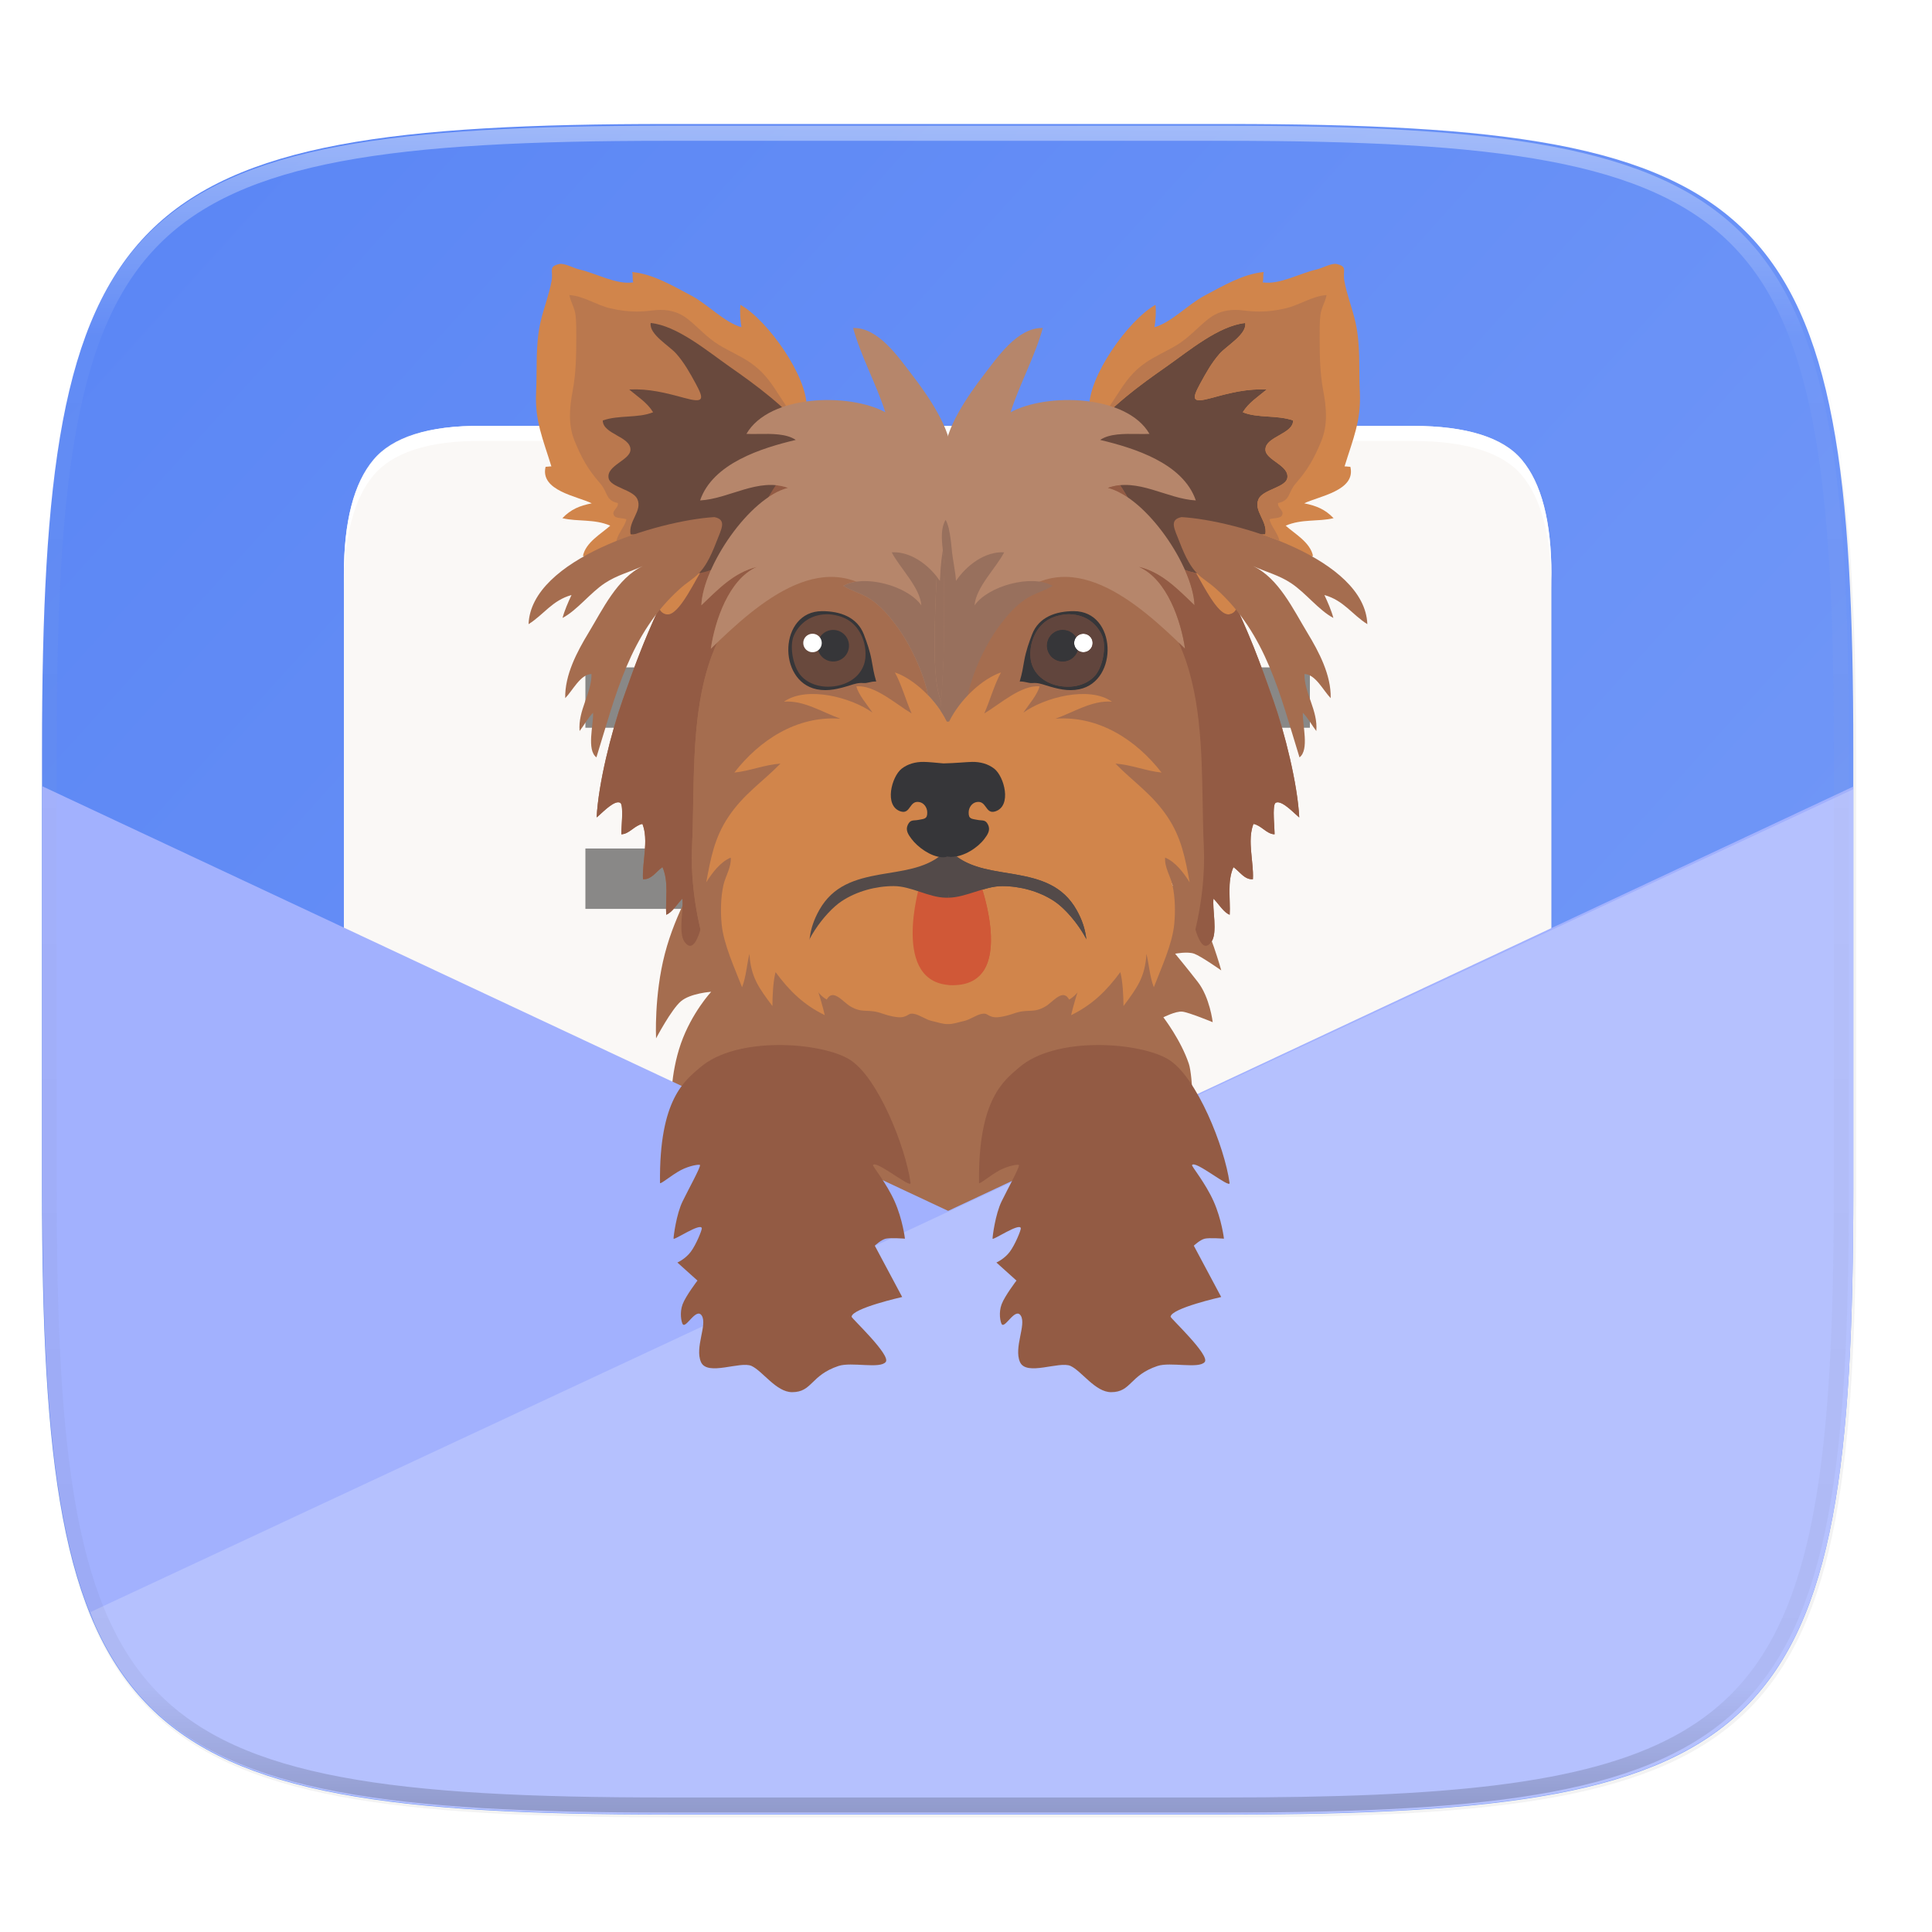 <?xml version="1.0" encoding="UTF-8" standalone="no"?>
<!-- Created with Inkscape (http://www.inkscape.org/) -->

<svg
   xmlns:dc="http://purl.org/dc/elements/1.1/"
   xmlns:cc="http://creativecommons.org/ns#"
   xmlns:rdf="http://www.w3.org/1999/02/22-rdf-syntax-ns#"
   xmlns:svg="http://www.w3.org/2000/svg"
   xmlns="http://www.w3.org/2000/svg"
   xmlns:xlink="http://www.w3.org/1999/xlink"
   xmlns:sodipodi="http://sodipodi.sourceforge.net/DTD/sodipodi-0.dtd"
   xmlns:inkscape="http://www.inkscape.org/namespaces/inkscape"
   width="256"
   height="256"
   viewBox="0 0 67.733 67.733"
   version="1.1"
   id="svg1488"
   inkscape:version="0.92.3 (2405546, 2018-03-11)"
   sodipodi:docname="mutt.svg">
  <defs
     id="defs1482">
    <clipPath
       clipPathUnits="userSpaceOnUse"
       id="clipPath1025">
      <path
         id="path1027"
         d="M 111.941,84 C 99.36,84.145 90.153,83.714 82.625,87.867 c -3.764,2.077 -6.752,5.575 -8.398,9.961 C 72.58,102.214 72,107.424 72,114 v 42 h 160 v -26 c 0,-6.576 -0.58,-11.786 -2.227,-16.172 -0.205,-0.545 -0.479,-1.04 -0.742,-1.543 -0.1,-0.185 -0.178,-0.381 -0.273,-0.566 -1.727,-3.388 -4.255,-6.145 -7.383,-7.871 C 213.846,99.694 204.64,100.145 192.059,100 H 192 151.668 L 135.453,84 h -23.492 z"
         style="color:#000000;font-style:normal;font-variant:normal;font-weight:normal;font-stretch:normal;font-size:medium;line-height:normal;font-family:sans-serif;font-variant-ligatures:none;font-variant-position:normal;font-variant-caps:normal;font-variant-numeric:normal;font-variant-alternates:normal;font-feature-settings:normal;text-indent:0;text-align:start;text-decoration:none;text-decoration-line:none;text-decoration-style:solid;text-decoration-color:#000000;letter-spacing:normal;word-spacing:normal;text-transform:none;writing-mode:lr-tb;direction:ltr;baseline-shift:baseline;text-anchor:start;white-space:normal;shape-padding:0;clip-rule:nonzero;display:inline;overflow:visible;visibility:visible;opacity:1;isolation:auto;mix-blend-mode:normal;color-interpolation:sRGB;color-interpolation-filters:linearRGB;solid-color:#000000;solid-opacity:1;fill:#e3dfd5;fill-opacity:1;fill-rule:nonzero;stroke:none;stroke-width:4;stroke-linecap:butt;stroke-linejoin:miter;stroke-miterlimit:4;stroke-dasharray:none;stroke-dashoffset:0;stroke-opacity:1;marker:none;color-rendering:auto;image-rendering:auto;shape-rendering:auto;text-rendering:auto;enable-background:accumulate"
         inkscape:connector-curvature="0" />
    </clipPath>
    <clipPath
       clipPathUnits="userSpaceOnUse"
       id="clipPath1082-3">
      <path
         sodipodi:nodetypes="sssssssss"
         inkscape:connector-curvature="0"
         id="path1084-6"
         d="M 361.938,-212 C 507.235,-212 528,-191.287 528,-46.125 V 70.125 C 528,215.286 507.235,236 361.938,236 H 214.062 C 68.765,236 48,215.286 48,70.125 V -46.125 C 48,-191.287 68.765,-212 214.062,-212 Z"
         style="display:inline;opacity:1;fill:#8c59d9;fill-opacity:1;stroke:none;stroke-width:2;stroke-linecap:round;stroke-linejoin:round;stroke-miterlimit:4;stroke-dasharray:none;stroke-dashoffset:0;stroke-opacity:1;enable-background:new" />
    </clipPath>
    <clipPath
       clipPathUnits="userSpaceOnUse"
       id="clipPath1082-3-5">
      <path
         sodipodi:nodetypes="sssssssss"
         inkscape:connector-curvature="0"
         id="path1084-6-6"
         d="M 361.938,-212 C 507.235,-212 528,-191.287 528,-46.125 V 70.125 C 528,215.286 507.235,236 361.938,236 H 214.062 C 68.765,236 48,215.286 48,70.125 V -46.125 C 48,-191.287 68.765,-212 214.062,-212 Z"
         style="display:inline;opacity:1;fill:#8c59d9;fill-opacity:1;stroke:none;stroke-width:2;stroke-linecap:round;stroke-linejoin:round;stroke-miterlimit:4;stroke-dasharray:none;stroke-dashoffset:0;stroke-opacity:1;enable-background:new" />
    </clipPath>
    <clipPath
       clipPathUnits="userSpaceOnUse"
       id="clipPath1082-3-9">
      <path
         sodipodi:nodetypes="sssssssss"
         inkscape:connector-curvature="0"
         id="path1084-6-3"
         d="M 361.938,-212 C 507.235,-212 528,-191.287 528,-46.125 V 70.125 C 528,215.286 507.235,236 361.938,236 H 214.062 C 68.765,236 48,215.286 48,70.125 V -46.125 C 48,-191.287 68.765,-212 214.062,-212 Z"
         style="display:inline;opacity:1;fill:#8c59d9;fill-opacity:1;stroke:none;stroke-width:2;stroke-linecap:round;stroke-linejoin:round;stroke-miterlimit:4;stroke-dasharray:none;stroke-dashoffset:0;stroke-opacity:1;enable-background:new" />
    </clipPath>
    <clipPath
       clipPathUnits="userSpaceOnUse"
       id="clipPath1082-3-3">
      <path
         sodipodi:nodetypes="sssssssss"
         inkscape:connector-curvature="0"
         id="path1084-6-67"
         d="M 361.938,-212 C 507.235,-212 528,-191.287 528,-46.125 V 70.125 C 528,215.286 507.235,236 361.938,236 H 214.062 C 68.765,236 48,215.286 48,70.125 V -46.125 C 48,-191.287 68.765,-212 214.062,-212 Z"
         style="display:inline;opacity:1;fill:#8c59d9;fill-opacity:1;stroke:none;stroke-width:2;stroke-linecap:round;stroke-linejoin:round;stroke-miterlimit:4;stroke-dasharray:none;stroke-dashoffset:0;stroke-opacity:1;enable-background:new" />
    </clipPath>
    <clipPath
       clipPathUnits="userSpaceOnUse"
       id="clipPath1082-3-53">
      <path
         sodipodi:nodetypes="sssssssss"
         inkscape:connector-curvature="0"
         id="path1084-6-5"
         d="M 361.938,-212 C 507.235,-212 528,-191.287 528,-46.125 V 70.125 C 528,215.286 507.235,236 361.938,236 H 214.062 C 68.765,236 48,215.286 48,70.125 V -46.125 C 48,-191.287 68.765,-212 214.062,-212 Z"
         style="display:inline;opacity:1;fill:#8c59d9;fill-opacity:1;stroke:none;stroke-width:2;stroke-linecap:round;stroke-linejoin:round;stroke-miterlimit:4;stroke-dasharray:none;stroke-dashoffset:0;stroke-opacity:1;enable-background:new" />
    </clipPath>
    <clipPath
       clipPathUnits="userSpaceOnUse"
       id="clipPath1082-3-6">
      <path
         sodipodi:nodetypes="sssssssss"
         inkscape:connector-curvature="0"
         id="path1084-6-2"
         d="M 361.938,-212 C 507.235,-212 528,-191.287 528,-46.125 V 70.125 C 528,215.286 507.235,236 361.938,236 H 214.062 C 68.765,236 48,215.286 48,70.125 V -46.125 C 48,-191.287 68.765,-212 214.062,-212 Z"
         style="display:inline;opacity:1;fill:#8c59d9;fill-opacity:1;stroke:none;stroke-width:2;stroke-linecap:round;stroke-linejoin:round;stroke-miterlimit:4;stroke-dasharray:none;stroke-dashoffset:0;stroke-opacity:1;enable-background:new" />
    </clipPath>
    <clipPath
       clipPathUnits="userSpaceOnUse"
       id="clipPath1082-3-91">
      <path
         sodipodi:nodetypes="sssssssss"
         inkscape:connector-curvature="0"
         id="path1084-6-27"
         d="M 361.938,-212 C 507.235,-212 528,-191.287 528,-46.125 V 70.125 C 528,215.286 507.235,236 361.938,236 H 214.062 C 68.765,236 48,215.286 48,70.125 V -46.125 C 48,-191.287 68.765,-212 214.062,-212 Z"
         style="display:inline;opacity:1;fill:#8c59d9;fill-opacity:1;stroke:none;stroke-width:2;stroke-linecap:round;stroke-linejoin:round;stroke-miterlimit:4;stroke-dasharray:none;stroke-dashoffset:0;stroke-opacity:1;enable-background:new" />
    </clipPath>
    <clipPath
       clipPathUnits="userSpaceOnUse"
       id="clipPath1025-0">
      <path
         style="opacity:1;fill:#8c59d9;fill-opacity:1;stroke:none;stroke-width:2;stroke-linecap:round;stroke-linejoin:round;stroke-miterlimit:4;stroke-dasharray:none;stroke-dashoffset:0;stroke-opacity:1"
         d="M 329.938,32 C 475.235,32 496,52.713 496,197.875 v 116.25 C 496,459.286 475.235,480 329.938,480 H 182.062 C 36.765,480 16,459.286 16,314.125 V 197.875 C 16,52.713 36.765,32 182.062,32 Z"
         id="path1027-9"
         inkscape:connector-curvature="0"
         sodipodi:nodetypes="sssssssss" />
    </clipPath>
    <clipPath
       clipPathUnits="userSpaceOnUse"
       id="clipPath4277-8">
      <rect
         style="color:#000000;display:inline;overflow:visible;visibility:visible;opacity:0.82;fill:#88b637;fill-opacity:1;fill-rule:nonzero;stroke:none;stroke-width:2;stroke-linecap:butt;stroke-linejoin:miter;stroke-miterlimit:4;stroke-dasharray:none;stroke-dashoffset:0;stroke-opacity:1;marker:none;enable-background:accumulate"
         id="rect4279-6"
         width="512"
         height="512"
         x="5.5999999e-07"
         y="0"
         ry="1" />
    </clipPath>
    <linearGradient
       id="linearGradient3650-7-9">
      <stop
         style="stop-color:#5884f4;stop-opacity:1"
         offset="0"
         id="stop4366" />
      <stop
         id="stop4368"
         offset="1"
         style="stop-color:#80a3fa;stop-opacity:1" />
    </linearGradient>
    <clipPath
       clipPathUnits="userSpaceOnUse"
       id="clipPath1082-3-36">
      <path
         sodipodi:nodetypes="sssssssss"
         inkscape:connector-curvature="0"
         id="path1084-6-0"
         d="M 361.938,-212 C 507.235,-212 528,-191.287 528,-46.125 V 70.125 C 528,215.286 507.235,236 361.938,236 H 214.062 C 68.765,236 48,215.286 48,70.125 V -46.125 C 48,-191.287 68.765,-212 214.062,-212 Z"
         style="display:inline;opacity:1;fill:#8c59d9;fill-opacity:1;stroke:none;stroke-width:2;stroke-linecap:round;stroke-linejoin:round;stroke-miterlimit:4;stroke-dasharray:none;stroke-dashoffset:0;stroke-opacity:1;enable-background:new" />
    </clipPath>
    <clipPath
       clipPathUnits="userSpaceOnUse"
       id="clipPath983">
      <path
         id="path985"
         d="M 115.031,44 C 42.383,44 32,54.357 32,126.938 v 58.125 C 32,257.643 42.383,268 115.031,268 H 152 V 44 Z"
         style="opacity:1;fill:#4d4d4d;fill-opacity:1;stroke:none;stroke-width:2;stroke-linecap:round;stroke-linejoin:round;stroke-miterlimit:4;stroke-dasharray:none;stroke-dashoffset:0;stroke-opacity:1"
         inkscape:connector-curvature="0" />
    </clipPath>
    <clipPath
       clipPathUnits="userSpaceOnUse"
       id="clipPath1082-3-62">
      <path
         sodipodi:nodetypes="sssssssss"
         inkscape:connector-curvature="0"
         id="path1084-6-61"
         d="M 361.938,-212 C 507.235,-212 528,-191.287 528,-46.125 V 70.125 C 528,215.286 507.235,236 361.938,236 H 214.062 C 68.765,236 48,215.286 48,70.125 V -46.125 C 48,-191.287 68.765,-212 214.062,-212 Z"
         style="display:inline;opacity:1;fill:#8c59d9;fill-opacity:1;stroke:none;stroke-width:2;stroke-linecap:round;stroke-linejoin:round;stroke-miterlimit:4;stroke-dasharray:none;stroke-dashoffset:0;stroke-opacity:1;enable-background:new" />
    </clipPath>
    <clipPath
       clipPathUnits="userSpaceOnUse"
       id="clipPath949">
      <path
         sodipodi:nodetypes="sssssssss"
         inkscape:connector-curvature="0"
         id="path951"
         d="M 329.938,32 C 475.235,32 496,52.713 496,197.875 v 116.25 C 496,459.286 475.235,480 329.938,480 H 182.062 C 36.765,480 16,459.286 16,314.125 V 197.875 C 16,52.713 36.765,32 182.062,32 Z"
         style="opacity:1;fill:#eab305;fill-opacity:1;stroke:none;stroke-width:4;stroke-linecap:round;stroke-linejoin:round;stroke-miterlimit:4;stroke-dasharray:none;stroke-dashoffset:0;stroke-opacity:1" />
    </clipPath>
    <clipPath
       clipPathUnits="userSpaceOnUse"
       id="clipPath954">
      <path
         sodipodi:nodetypes="sssssssss"
         inkscape:connector-curvature="0"
         id="path952"
         d="M 329.938,32 C 475.235,32 496,52.713 496,197.875 v 116.25 C 496,459.286 475.235,480 329.938,480 H 182.062 C 36.765,480 16,459.286 16,314.125 V 197.875 C 16,52.713 36.765,32 182.062,32 Z"
         style="opacity:1;fill:#eab305;fill-opacity:1;stroke:none;stroke-width:4;stroke-linecap:round;stroke-linejoin:round;stroke-miterlimit:4;stroke-dasharray:none;stroke-dashoffset:0;stroke-opacity:1" />
    </clipPath>
    <clipPath
       clipPathUnits="userSpaceOnUse"
       id="clipPath1082-3-8">
      <path
         sodipodi:nodetypes="sssssssss"
         inkscape:connector-curvature="0"
         id="path1084-6-7"
         d="M 361.938,-212 C 507.235,-212 528,-191.287 528,-46.125 V 70.125 C 528,215.286 507.235,236 361.938,236 H 214.062 C 68.765,236 48,215.286 48,70.125 V -46.125 C 48,-191.287 68.765,-212 214.062,-212 Z"
         style="display:inline;opacity:1;fill:#8c59d9;fill-opacity:1;stroke:none;stroke-width:2;stroke-linecap:round;stroke-linejoin:round;stroke-miterlimit:4;stroke-dasharray:none;stroke-dashoffset:0;stroke-opacity:1;enable-background:new" />
    </clipPath>
    <clipPath
       clipPathUnits="userSpaceOnUse"
       id="clipPath1082-3-92">
      <path
         sodipodi:nodetypes="sssssssss"
         inkscape:connector-curvature="0"
         id="path1084-6-02"
         d="M 361.938,-212 C 507.235,-212 528,-191.287 528,-46.125 V 70.125 C 528,215.286 507.235,236 361.938,236 H 214.062 C 68.765,236 48,215.286 48,70.125 V -46.125 C 48,-191.287 68.765,-212 214.062,-212 Z"
         style="display:inline;opacity:1;fill:#8c59d9;fill-opacity:1;stroke:none;stroke-width:2;stroke-linecap:round;stroke-linejoin:round;stroke-miterlimit:4;stroke-dasharray:none;stroke-dashoffset:0;stroke-opacity:1;enable-background:new" />
    </clipPath>
    <clipPath
       clipPathUnits="userSpaceOnUse"
       id="clipPath1082">
      <path
         sodipodi:nodetypes="sssssssss"
         inkscape:connector-curvature="0"
         id="path1084"
         d="M 361.938,-212 C 507.235,-212 528,-191.287 528,-46.125 V 70.125 C 528,215.286 507.235,236 361.938,236 H 214.062 C 68.765,236 48,215.286 48,70.125 V -46.125 C 48,-191.287 68.765,-212 214.062,-212 Z"
         style="display:inline;opacity:1;fill:#8c59d9;fill-opacity:1;stroke:none;stroke-width:2;stroke-linecap:round;stroke-linejoin:round;stroke-miterlimit:4;stroke-dasharray:none;stroke-dashoffset:0;stroke-opacity:1;enable-background:new" />
    </clipPath>
    <clipPath
       clipPathUnits="userSpaceOnUse"
       id="clipPath1082-3-361">
      <path
         sodipodi:nodetypes="sssssssss"
         inkscape:connector-curvature="0"
         id="path1084-6-29"
         d="M 361.938,-212 C 507.235,-212 528,-191.287 528,-46.125 V 70.125 C 528,215.286 507.235,236 361.938,236 H 214.062 C 68.765,236 48,215.286 48,70.125 V -46.125 C 48,-191.287 68.765,-212 214.062,-212 Z"
         style="display:inline;opacity:1;fill:#8c59d9;fill-opacity:1;stroke:none;stroke-width:2;stroke-linecap:round;stroke-linejoin:round;stroke-miterlimit:4;stroke-dasharray:none;stroke-dashoffset:0;stroke-opacity:1;enable-background:new" />
    </clipPath>
    <clipPath
       clipPathUnits="userSpaceOnUse"
       id="clipPath1079">
      <circle
         cx="213.843"
         cy="146"
         r="55"
         style="color:#000000;display:inline;overflow:visible;visibility:visible;opacity:1;fill:url(#linearGradient1083);fill-opacity:1;fill-rule:nonzero;stroke:none;stroke-width:8;stroke-linecap:butt;stroke-linejoin:miter;stroke-miterlimit:4;stroke-dasharray:none;stroke-dashoffset:0;stroke-opacity:1;marker:none;enable-background:accumulate"
         id="circle1081"
         transform="scale(-1,1)" />
    </clipPath>
    <clipPath
       clipPathUnits="userSpaceOnUse"
       id="clipPath984">
      <circle
         cx="213.843"
         cy="146"
         r="55"
         style="color:#000000;display:inline;overflow:visible;visibility:visible;opacity:1;fill:url(#linearGradient1083);fill-opacity:1;fill-rule:nonzero;stroke:none;stroke-width:8;stroke-linecap:butt;stroke-linejoin:miter;stroke-miterlimit:4;stroke-dasharray:none;stroke-dashoffset:0;stroke-opacity:1;marker:none;enable-background:accumulate"
         id="circle982"
         transform="scale(-1,1)" />
    </clipPath>
    <clipPath
       clipPathUnits="userSpaceOnUse"
       id="clipPath988">
      <circle
         cx="213.843"
         cy="146"
         r="55"
         style="color:#000000;display:inline;overflow:visible;visibility:visible;opacity:1;fill:url(#linearGradient1083);fill-opacity:1;fill-rule:nonzero;stroke:none;stroke-width:8;stroke-linecap:butt;stroke-linejoin:miter;stroke-miterlimit:4;stroke-dasharray:none;stroke-dashoffset:0;stroke-opacity:1;marker:none;enable-background:accumulate"
         id="circle986"
         transform="scale(-1,1)" />
    </clipPath>
    <clipPath
       clipPathUnits="userSpaceOnUse"
       id="clipPath992">
      <circle
         cx="213.843"
         cy="146"
         r="55"
         style="color:#000000;display:inline;overflow:visible;visibility:visible;opacity:1;fill:url(#linearGradient1083);fill-opacity:1;fill-rule:nonzero;stroke:none;stroke-width:8;stroke-linecap:butt;stroke-linejoin:miter;stroke-miterlimit:4;stroke-dasharray:none;stroke-dashoffset:0;stroke-opacity:1;marker:none;enable-background:accumulate"
         id="circle990"
         transform="scale(-1,1)" />
    </clipPath>
    <clipPath
       clipPathUnits="userSpaceOnUse"
       id="clipPath1082-3-31">
      <path
         sodipodi:nodetypes="sssssssss"
         inkscape:connector-curvature="0"
         id="path1084-6-9"
         d="M 361.938,-212 C 507.235,-212 528,-191.287 528,-46.125 V 70.125 C 528,215.286 507.235,236 361.938,236 H 214.062 C 68.765,236 48,215.286 48,70.125 V -46.125 C 48,-191.287 68.765,-212 214.062,-212 Z"
         style="display:inline;opacity:1;fill:#8c59d9;fill-opacity:1;stroke:none;stroke-width:2;stroke-linecap:round;stroke-linejoin:round;stroke-miterlimit:4;stroke-dasharray:none;stroke-dashoffset:0;stroke-opacity:1;enable-background:new" />
    </clipPath>
    <clipPath
       clipPathUnits="userSpaceOnUse"
       id="clipPath1205">
      <path
         id="path1207"
         d="M 115.031,44 C 42.383,44 32,54.357 32,126.938 v 58.125 c 0,13.772 0.379,25.294 1.482,34.938 H 270.518 C 271.621,210.356 272,198.834 272,185.062 v -58.125 C 272,54.357 261.617,44 188.969,44 Z"
         style="opacity:1;fill:#f1f0e9;fill-opacity:1;stroke:none;stroke-width:2;stroke-linecap:round;stroke-linejoin:round;stroke-miterlimit:4;stroke-dasharray:none;stroke-dashoffset:0;stroke-opacity:1"
         inkscape:connector-curvature="0" />
    </clipPath>
    <clipPath
       clipPathUnits="userSpaceOnUse"
       id="clipPath1082-3-4">
      <path
         sodipodi:nodetypes="sssssssss"
         inkscape:connector-curvature="0"
         id="path1084-6-78"
         d="M 361.938,-212 C 507.235,-212 528,-191.287 528,-46.125 V 70.125 C 528,215.286 507.235,236 361.938,236 H 214.062 C 68.765,236 48,215.286 48,70.125 V -46.125 C 48,-191.287 68.765,-212 214.062,-212 Z"
         style="display:inline;opacity:1;fill:#8c59d9;fill-opacity:1;stroke:none;stroke-width:2;stroke-linecap:round;stroke-linejoin:round;stroke-miterlimit:4;stroke-dasharray:none;stroke-dashoffset:0;stroke-opacity:1;enable-background:new" />
    </clipPath>
    <clipPath
       clipPathUnits="userSpaceOnUse"
       id="clipPath1082-3-45">
      <path
         sodipodi:nodetypes="sssssssss"
         inkscape:connector-curvature="0"
         id="path1084-6-03"
         d="M 361.938,-212 C 507.235,-212 528,-191.287 528,-46.125 V 70.125 C 528,215.286 507.235,236 361.938,236 H 214.062 C 68.765,236 48,215.286 48,70.125 V -46.125 C 48,-191.287 68.765,-212 214.062,-212 Z"
         style="display:inline;opacity:1;fill:#8c59d9;fill-opacity:1;stroke:none;stroke-width:2;stroke-linecap:round;stroke-linejoin:round;stroke-miterlimit:4;stroke-dasharray:none;stroke-dashoffset:0;stroke-opacity:1;enable-background:new" />
    </clipPath>
    <clipPath
       clipPathUnits="userSpaceOnUse"
       id="clipPath1082-3-61">
      <path
         sodipodi:nodetypes="sssssssss"
         inkscape:connector-curvature="0"
         id="path1084-6-06"
         d="M 361.938,-212 C 507.235,-212 528,-191.287 528,-46.125 V 70.125 C 528,215.286 507.235,236 361.938,236 H 214.062 C 68.765,236 48,215.286 48,70.125 V -46.125 C 48,-191.287 68.765,-212 214.062,-212 Z"
         style="display:inline;opacity:1;fill:#8c59d9;fill-opacity:1;stroke:none;stroke-width:2;stroke-linecap:round;stroke-linejoin:round;stroke-miterlimit:4;stroke-dasharray:none;stroke-dashoffset:0;stroke-opacity:1;enable-background:new" />
    </clipPath>
    <clipPath
       clipPathUnits="userSpaceOnUse"
       id="clipPath1064">
      <path
         style="opacity:1;fill:#a3dbf0;fill-opacity:1;stroke:none;stroke-width:2;stroke-linecap:round;stroke-linejoin:round;stroke-miterlimit:4;stroke-dasharray:none;stroke-dashoffset:0;stroke-opacity:1"
         d="M 115.031,44 C 42.383,44 32,54.357 32,126.938 v 58.125 c 0,10.166 0.218,19.071 0.768,26.938 3.376,48.301 19.79,56 82.264,56 h 73.938 c 62.473,0 78.887,-7.699 82.264,-56 C 271.782,204.133 272,195.228 272,185.062 v -58.125 C 272,54.357 261.617,44 188.969,44 Z"
         id="path1066"
         inkscape:connector-curvature="0" />
    </clipPath>
    <clipPath
       clipPathUnits="userSpaceOnUse"
       id="clipPath1082-3-32">
      <path
         sodipodi:nodetypes="sssssssss"
         inkscape:connector-curvature="0"
         id="path1084-6-061"
         d="M 361.938,-212 C 507.235,-212 528,-191.287 528,-46.125 V 70.125 C 528,215.286 507.235,236 361.938,236 H 214.062 C 68.765,236 48,215.286 48,70.125 V -46.125 C 48,-191.287 68.765,-212 214.062,-212 Z"
         style="display:inline;opacity:1;fill:#8c59d9;fill-opacity:1;stroke:none;stroke-width:2;stroke-linecap:round;stroke-linejoin:round;stroke-miterlimit:4;stroke-dasharray:none;stroke-dashoffset:0;stroke-opacity:1;enable-background:new" />
    </clipPath>
    <clipPath
       clipPathUnits="userSpaceOnUse"
       id="clipPath947">
      <path
         sodipodi:nodetypes="sssssssss"
         inkscape:connector-curvature="0"
         id="path949"
         d="m 191.433,45.067 c 77.492,0 88.567,11.047 88.567,88.467 v 62 C 280,272.953 268.925,284 191.433,284 H 112.567 C 35.075,284 24,272.953 24,195.533 v -62 c 0,-77.42 11.075,-88.467 88.567,-88.467 z"
         style="opacity:1;fill:#a4c1f9;fill-opacity:1;stroke:none;stroke-width:2;stroke-linecap:round;stroke-linejoin:round;stroke-miterlimit:4;stroke-dasharray:none;stroke-dashoffset:0;stroke-opacity:1" />
    </clipPath>
    <clipPath
       clipPathUnits="userSpaceOnUse"
       id="clipPath1082-3-55">
      <path
         sodipodi:nodetypes="sssssssss"
         inkscape:connector-curvature="0"
         id="path1084-6-4"
         d="M 361.938,-212 C 507.235,-212 528,-191.287 528,-46.125 V 70.125 C 528,215.286 507.235,236 361.938,236 H 214.062 C 68.765,236 48,215.286 48,70.125 V -46.125 C 48,-191.287 68.765,-212 214.062,-212 Z"
         style="display:inline;opacity:1;fill:#8c59d9;fill-opacity:1;stroke:none;stroke-width:2;stroke-linecap:round;stroke-linejoin:round;stroke-miterlimit:4;stroke-dasharray:none;stroke-dashoffset:0;stroke-opacity:1;enable-background:new" />
    </clipPath>
    <clipPath
       clipPathUnits="userSpaceOnUse"
       id="clipPath991">
      <path
         sodipodi:nodetypes="sssssssss"
         inkscape:connector-curvature="0"
         id="path993"
         d="M 188.969,44 C 261.617,44 272,54.357 272,126.938 v 58.125 C 272,257.643 261.617,268 188.969,268 h -73.938 C 42.383,268 32,257.643 32,185.062 v -58.125 C 32,54.357 42.383,44 115.031,44 Z"
         style="opacity:1;fill:#6dc7f1;fill-opacity:1;stroke:none;stroke-width:2;stroke-linecap:round;stroke-linejoin:round;stroke-miterlimit:4;stroke-dasharray:none;stroke-dashoffset:0;stroke-opacity:1" />
    </clipPath>
    <clipPath
       clipPathUnits="userSpaceOnUse"
       id="clipPath978">
      <path
         sodipodi:nodetypes="sssssssss"
         inkscape:connector-curvature="0"
         id="path976"
         d="M 188.969,44 C 261.617,44 272,54.357 272,126.938 v 58.125 C 272,257.643 261.617,268 188.969,268 h -73.938 C 42.383,268 32,257.643 32,185.062 v -58.125 C 32,54.357 42.383,44 115.031,44 Z"
         style="opacity:1;fill:#6dc7f1;fill-opacity:1;stroke:none;stroke-width:2;stroke-linecap:round;stroke-linejoin:round;stroke-miterlimit:4;stroke-dasharray:none;stroke-dashoffset:0;stroke-opacity:1" />
    </clipPath>
    <clipPath
       clipPathUnits="userSpaceOnUse"
       id="clipPath942">
      <path
         sodipodi:nodetypes="sssssssss"
         inkscape:connector-curvature="0"
         id="path944"
         d="M 188.969,44 C 261.617,44 272,54.357 272,126.938 v 58.125 C 272,257.643 261.617,268 188.969,268 h -73.938 C 42.383,268 32,257.643 32,185.062 v -58.125 C 32,54.357 42.383,44 115.031,44 Z"
         style="display:inline;opacity:1;fill:#46a926;fill-opacity:1;stroke:none;stroke-width:2;stroke-linecap:round;stroke-linejoin:round;stroke-miterlimit:4;stroke-dasharray:none;stroke-dashoffset:0;stroke-opacity:1;enable-background:new" />
    </clipPath>
    <clipPath
       clipPathUnits="userSpaceOnUse"
       id="clipPath1082-3-7">
      <path
         sodipodi:nodetypes="sssssssss"
         inkscape:connector-curvature="0"
         id="path1084-6-65"
         d="M 361.938,-212 C 507.235,-212 528,-191.287 528,-46.125 V 70.125 C 528,215.286 507.235,236 361.938,236 H 214.062 C 68.765,236 48,215.286 48,70.125 V -46.125 C 48,-191.287 68.765,-212 214.062,-212 Z"
         style="display:inline;opacity:1;fill:#8c59d9;fill-opacity:1;stroke:none;stroke-width:2;stroke-linecap:round;stroke-linejoin:round;stroke-miterlimit:4;stroke-dasharray:none;stroke-dashoffset:0;stroke-opacity:1;enable-background:new" />
    </clipPath>
    <radialGradient
       id="radialGradient3322"
       gradientUnits="userSpaceOnUse"
       cy="-2.065"
       cx="26.617"
       gradientTransform="matrix(-4.8906e-8,-2.852,3.756,0,674.001,398.263)"
       r="23">
      <stop
         id="stop2749"
         style="stop-color:#d280b9;stop-opacity:1"
         offset="0" />
      <stop
         offset="0.529"
         style="stop-color:#b549b5;stop-opacity:1"
         id="stop4269" />
      <stop
         id="stop2755"
         style="stop-color:#8940a8;stop-opacity:1"
         offset="1" />
    </radialGradient>
    <clipPath
       clipPathUnits="userSpaceOnUse"
       id="clipPath1082-3-69">
      <path
         sodipodi:nodetypes="sssssssss"
         inkscape:connector-curvature="0"
         id="path1084-6-37"
         d="M 361.938,-212 C 507.235,-212 528,-191.287 528,-46.125 V 70.125 C 528,215.286 507.235,236 361.938,236 H 214.062 C 68.765,236 48,215.286 48,70.125 V -46.125 C 48,-191.287 68.765,-212 214.062,-212 Z"
         style="display:inline;opacity:1;fill:#8c59d9;fill-opacity:1;stroke:none;stroke-width:2;stroke-linecap:round;stroke-linejoin:round;stroke-miterlimit:4;stroke-dasharray:none;stroke-dashoffset:0;stroke-opacity:1;enable-background:new" />
    </clipPath>
    <linearGradient
       id="linearGradient4284"
       y2="48.21"
       gradientUnits="userSpaceOnUse"
       y1="463.79"
       gradientTransform="translate(-1.6559e-6,2.886)"
       x2="309.45"
       x1="309.45">
      <stop
         id="stop4349"
         style="stop-opacity:0"
         offset="0" />
      <stop
         id="stop4355"
         offset=".496" />
      <stop
         id="stop4351"
         style="stop-opacity:0"
         offset="1" />
    </linearGradient>
    <filter
       id="filter4300"
       style="color-interpolation-filters:sRGB"
       height="1.192"
       width="1.192"
       y="-0.096"
       x="-0.096">
      <feGaussianBlur
         id="feGaussianBlur4302"
         stdDeviation="16.624" />
    </filter>
    <filter
       id="filter4315"
       style="color-interpolation-filters:sRGB"
       height="1.024"
       width="1.024"
       y="-0.012"
       x="-0.012">
      <feGaussianBlur
         id="feGaussianBlur4317"
         stdDeviation="2.078" />
    </filter>
    <linearGradient
       id="linearGradient4257"
       y2="154.86"
       gradientUnits="userSpaceOnUse"
       y1="460.98"
       x2="464"
       x1="126.19">
      <stop
         id="stop4273"
         style="stop-color:#d9eabb"
         offset="0" />
      <stop
         id="stop4271"
         style="stop-color:#f0f7e5"
         offset="1" />
    </linearGradient>
    <linearGradient
       id="linearGradient4432"
       y2="255.67"
       gradientUnits="userSpaceOnUse"
       y1="236.42"
       x2="344.65"
       x1="364.35">
      <stop
         id="stop4144"
         style="stop-color:#88b637"
         offset="0" />
      <stop
         id="stop4146"
         style="stop-color:#88b637;stop-opacity:0"
         offset="1" />
    </linearGradient>
    <filter
       id="filter4300-5"
       style="color-interpolation-filters:sRGB"
       height="1.192"
       width="1.192"
       y="-0.096"
       x="-0.096">
      <feGaussianBlur
         id="feGaussianBlur4302-3"
         stdDeviation="16.624" />
    </filter>
    <filter
       id="filter4315-5"
       style="color-interpolation-filters:sRGB"
       height="1.024"
       width="1.024"
       y="-0.012"
       x="-0.012">
      <feGaussianBlur
         id="feGaussianBlur4317-6"
         stdDeviation="2.078" />
    </filter>
    <linearGradient
       id="linearGradient4432-1"
       y2="255.67"
       gradientUnits="userSpaceOnUse"
       y1="236.42"
       x2="344.65"
       x1="364.35">
      <stop
         id="stop4144-2"
         style="stop-color:#88b637"
         offset="0" />
      <stop
         id="stop4146-7"
         style="stop-color:#88b637;stop-opacity:0"
         offset="1" />
    </linearGradient>
    <linearGradient
       inkscape:collect="always"
       xlink:href="#linearGradient1061"
       id="linearGradient1063"
       x1="16"
       y1="28"
       x2="352"
       y2="332"
       gradientUnits="userSpaceOnUse"
       gradientTransform="matrix(2.079,0,0,2.079,-650.594,-44.577)" />
    <linearGradient
       inkscape:collect="always"
       id="linearGradient1061">
      <stop
         style="stop-color:#80a3fa;stop-opacity:1;"
         offset="0"
         id="stop1057" />
      <stop
         style="stop-color:#a2bcfe;stop-opacity:1"
         offset="1"
         id="stop1059" />
    </linearGradient>
    <clipPath
       clipPathUnits="userSpaceOnUse"
       id="clipPath947-7">
      <path
         sodipodi:nodetypes="sssssssss"
         inkscape:connector-curvature="0"
         id="path949-5"
         d="m 191.433,45.067 c 77.492,0 88.567,11.047 88.567,88.467 v 62 C 280,272.953 268.925,284 191.433,284 H 112.567 C 35.075,284 24,272.953 24,195.533 v -62 c 0,-77.42 11.075,-88.467 88.567,-88.467 z"
         style="opacity:1;fill:#a4c1f9;fill-opacity:1;stroke:none;stroke-width:2;stroke-linecap:round;stroke-linejoin:round;stroke-miterlimit:4;stroke-dasharray:none;stroke-dashoffset:0;stroke-opacity:1" />
    </clipPath>
    <clipPath
       clipPathUnits="userSpaceOnUse"
       id="clipPath1082-3-32-1">
      <path
         sodipodi:nodetypes="sssssssss"
         inkscape:connector-curvature="0"
         id="path1084-6-061-2"
         d="M 361.938,-212 C 507.235,-212 528,-191.287 528,-46.125 V 70.125 C 528,215.286 507.235,236 361.938,236 H 214.062 C 68.765,236 48,215.286 48,70.125 V -46.125 C 48,-191.287 68.765,-212 214.062,-212 Z"
         style="display:inline;opacity:1;fill:#8c59d9;fill-opacity:1;stroke:none;stroke-width:2;stroke-linecap:round;stroke-linejoin:round;stroke-miterlimit:4;stroke-dasharray:none;stroke-dashoffset:0;stroke-opacity:1;enable-background:new" />
    </clipPath>
    <linearGradient
       inkscape:collect="always"
       xlink:href="#linearGradient1013"
       id="linearGradient1108"
       x1="296"
       y1="-212"
       x2="296"
       y2="236"
       gradientUnits="userSpaceOnUse" />
    <linearGradient
       id="linearGradient1013"
       inkscape:collect="always">
      <stop
         id="stop1005"
         offset="0"
         style="stop-color:#ffffff;stop-opacity:1;" />
      <stop
         style="stop-color:#ffffff;stop-opacity:0.098"
         offset="0.125"
         id="stop1007" />
      <stop
         style="stop-color:#000000;stop-opacity:0.098"
         offset="0.925"
         id="stop1009" />
      <stop
         id="stop1011-3"
         offset="1"
         style="stop-color:#000000;stop-opacity:0.498" />
    </linearGradient>
    <clipPath
       clipPathUnits="userSpaceOnUse"
       id="clipPath1082-3-367">
      <path
         sodipodi:nodetypes="sssssssss"
         inkscape:connector-curvature="0"
         id="path1084-6-53"
         d="M 361.938,-212 C 507.235,-212 528,-191.287 528,-46.125 V 70.125 C 528,215.286 507.235,236 361.938,236 H 214.062 C 68.765,236 48,215.286 48,70.125 V -46.125 C 48,-191.287 68.765,-212 214.062,-212 Z"
         style="display:inline;opacity:1;fill:#8c59d9;fill-opacity:1;stroke:none;stroke-width:2;stroke-linecap:round;stroke-linejoin:round;stroke-miterlimit:4;stroke-dasharray:none;stroke-dashoffset:0;stroke-opacity:1;enable-background:new" />
    </clipPath>
    <clipPath
       clipPathUnits="userSpaceOnUse"
       id="clipPath947-5">
      <path
         sodipodi:nodetypes="sssssssss"
         inkscape:connector-curvature="0"
         id="path949-6"
         d="m 191.433,45.067 c 77.492,0 88.567,11.047 88.567,88.467 v 62 C 280,272.953 268.925,284 191.433,284 H 112.567 C 35.075,284 24,272.953 24,195.533 v -62 c 0,-77.42 11.075,-88.467 88.567,-88.467 z"
         style="opacity:1;fill:#a4c1f9;fill-opacity:1;stroke:none;stroke-width:2;stroke-linecap:round;stroke-linejoin:round;stroke-miterlimit:4;stroke-dasharray:none;stroke-dashoffset:0;stroke-opacity:1" />
    </clipPath>
    <linearGradient
       inkscape:collect="always"
       xlink:href="#linearGradient1007"
       id="linearGradient1009"
       x1="-10.133"
       y1="215.733"
       x2="314.133"
       y2="215.733"
       gradientUnits="userSpaceOnUse"
       gradientTransform="matrix(-0.938,0,0,0.938,268.068,-1.818)" />
    <linearGradient
       inkscape:collect="always"
       id="linearGradient1007">
      <stop
         style="stop-color:#000000;stop-opacity:0.091"
         offset="0"
         id="stop1002" />
      <stop
         id="stop1011"
         offset="0.5"
         style="stop-color:#000000;stop-opacity:0.848" />
      <stop
         style="stop-color:#000000;stop-opacity:0;"
         offset="1"
         id="stop1004" />
    </linearGradient>
    <filter
       inkscape:collect="always"
       style="color-interpolation-filters:sRGB"
       id="filter1033"
       x="-0.019"
       width="1.038"
       y="-0.033"
       height="1.065">
      <feGaussianBlur
         inkscape:collect="always"
         stdDeviation="2.698"
         id="feGaussianBlur1035" />
    </filter>
    <filter
       inkscape:collect="always"
       style="color-interpolation-filters:sRGB"
       id="filter965"
       x="-0.011"
       width="1.023"
       y="-0.013"
       height="1.025">
      <feGaussianBlur
         inkscape:collect="always"
         stdDeviation="0.76"
         id="feGaussianBlur967" />
    </filter>
    <linearGradient
       gradientTransform="matrix(0.265,0,0,0.265,-6.993,221.973)"
       inkscape:collect="always"
       xlink:href="#linearGradient3650-7-9"
       id="linearGradient1063-2"
       x1="16"
       y1="28"
       x2="352"
       y2="332"
       gradientUnits="userSpaceOnUse" />
    <filter
       inkscape:collect="always"
       style="color-interpolation-filters:sRGB"
       id="filter906"
       x="-0.023"
       width="1.046"
       y="-0.025"
       height="1.05">
      <feGaussianBlur
         inkscape:collect="always"
         stdDeviation="2.32"
         id="feGaussianBlur908" />
    </filter>
    <filter
       inkscape:collect="always"
       style="color-interpolation-filters:sRGB"
       id="filter4569"
       x="-0.012"
       width="1.023"
       y="-0.012"
       height="1.025">
      <feGaussianBlur
         inkscape:collect="always"
         stdDeviation="1.16"
         id="feGaussianBlur4571" />
    </filter>
  </defs>
  <sodipodi:namedview
     id="base"
     pagecolor="#ffffff"
     bordercolor="#666666"
     borderopacity="1.0"
     inkscape:pageopacity="0.0"
     inkscape:pageshadow="2"
     inkscape:zoom="4.9859782"
     inkscape:cx="129.96438"
     inkscape:cy="190.56"
     inkscape:document-units="px"
     inkscape:current-layer="layer1"
     showgrid="false"
     units="px"
     inkscape:window-width="1920"
     inkscape:window-height="998"
     inkscape:window-x="0"
     inkscape:window-y="0"
     inkscape:window-maximized="1">
    <inkscape:grid
       type="xygrid"
       id="grid2168" />
  </sodipodi:namedview>
  <g
     inkscape:label="Livello 1"
     inkscape:groupmode="layer"
     id="layer1"
     transform="translate(0,-229.267)"
     style="display:inline">
    <path
       sodipodi:nodetypes="sssssssss"
       inkscape:connector-curvature="0"
       id="path4567"
       d="m 162.537,3.568 c 72.649,0 83.031,10.357 83.031,82.938 v 58.125 c 0,72.581 -10.383,82.938 -83.031,82.938 H 88.599 C 15.951,227.568 5.568,217.211 5.568,144.631 V 86.506 c 0,-72.581 10.383,-82.938 83.031,-82.938 z"
       style="display:inline;opacity:0.1;fill:#000000;fill-opacity:1;stroke:none;stroke-width:2;stroke-linecap:round;stroke-linejoin:round;stroke-miterlimit:4;stroke-dasharray:none;stroke-dashoffset:0;stroke-opacity:1;filter:url(#filter4569);enable-background:new"
       transform="matrix(0.265,0,0,0.265,-1.8735229e-8,232.67)" />
    <path
       style="display:inline;opacity:0.2;fill:#000000;fill-opacity:1;stroke:none;stroke-width:2;stroke-linecap:round;stroke-linejoin:round;stroke-miterlimit:4;stroke-dasharray:none;stroke-dashoffset:0;stroke-opacity:1;filter:url(#filter906);enable-background:new"
       d="m 5.568,101.369 v 56.125 c 0,9.073 0.162,17.173 0.588,24.402 0.213,3.615 0.492,7.011 0.85,10.203 0.357,3.192 0.793,6.18 1.32,8.975 0.527,2.794 1.145,5.396 1.867,7.818 0.722,2.422 1.548,4.665 2.49,6.74 0.943,2.075 2.003,3.982 3.191,5.736 1.188,1.754 2.505,3.355 3.965,4.812 1.46,1.458 3.062,2.772 4.818,3.959 1.756,1.187 3.666,2.246 5.744,3.188 2.078,0.941 4.323,1.765 6.748,2.486 2.425,0.721 5.029,1.339 7.826,1.865 2.797,0.526 5.787,0.962 8.982,1.318 3.195,0.357 6.597,0.635 10.215,0.848 7.237,0.425 15.345,0.586 24.426,0.586 h 73.938 c 9.081,0 17.189,-0.161 24.426,-0.586 3.618,-0.212 7.018,-0.491 10.213,-0.848 3.195,-0.357 6.185,-0.792 8.982,-1.318 2.797,-0.526 5.403,-1.144 7.828,-1.865 2.425,-0.721 4.67,-1.545 6.748,-2.486 2.078,-0.941 3.988,-2.001 5.744,-3.188 1.756,-1.187 3.357,-2.501 4.816,-3.959 1.46,-1.458 2.778,-3.059 3.967,-4.812 1.188,-1.754 2.247,-3.661 3.189,-5.736 0.943,-2.075 1.77,-4.318 2.492,-6.74 0.722,-2.422 1.34,-5.024 1.867,-7.818 0.527,-2.794 0.963,-5.783 1.32,-8.975 0.357,-3.192 0.637,-6.588 0.85,-10.203 0.426,-7.229 0.588,-15.33 0.588,-24.402 v -56.125 c 0,-72.581 -10.383,-82.937 -83.031,-82.937 H 88.6 c -72.649,0 -83.031,10.357 -83.031,82.937 z"
       id="path904"
       transform="matrix(0.265,0,0,0.265,0,229.267)"
       inkscape:connector-curvature="0" />
    <path
       style="display:inline;opacity:1;fill:url(#linearGradient1063-2);fill-opacity:1;stroke:none;stroke-width:0.529;stroke-linecap:round;stroke-linejoin:round;stroke-miterlimit:4;stroke-dasharray:none;stroke-dashoffset:0;stroke-opacity:1;enable-background:new"
       d="m 43.005,233.614 c 19.222,0 21.969,2.74 21.969,21.944 v 15.379 c 0,19.204 -2.747,21.944 -21.969,21.944 h -19.563 c -19.222,0 -21.969,-2.74 -21.969,-21.944 v -15.379 c 0,-19.204 2.747,-21.944 21.969,-21.944 z"
       id="rect877"
       inkscape:connector-curvature="0"
       sodipodi:nodetypes="sssssssss" />
    <path
       sodipodi:nodetypes="ccsccscsccc"
       inkscape:connector-curvature="0"
       id="path963"
       d="m 63.9,43.572 c -7.148,-0.089 -11.952,1.516 -14.417,4.474 -2.588,3.081 -3.915,8.137 -3.915,15.163 V 187.568 H 205.568 V 63.209 c 0,-7.026 -1.326,-12.081 -3.915,-15.163 -2.465,-2.958 -7.342,-4.474 -14.417,-4.474 H 175.305 92.361 Z"
       style="font-style:normal;font-variant:normal;font-weight:normal;font-stretch:normal;font-size:15px;line-height:125%;font-family:Ubuntu;-inkscape-font-specification:Ubuntu;text-align:center;letter-spacing:0px;word-spacing:0px;writing-mode:lr-tb;text-anchor:middle;display:inline;opacity:0.1;fill:#000000;fill-opacity:1;stroke:none;stroke-width:1;filter:url(#filter965);enable-background:new"
       transform="matrix(0.265,0,0,0.265,-1.8735229e-8,232.67)" />
    <path
       style="font-style:normal;font-variant:normal;font-weight:normal;font-stretch:normal;font-size:15px;line-height:125%;font-family:Ubuntu;-inkscape-font-specification:Ubuntu;text-align:center;letter-spacing:0px;word-spacing:0px;writing-mode:lr-tb;text-anchor:middle;display:inline;fill:#faf8f6;fill-opacity:1;stroke:none;stroke-width:0.265;enable-background:new"
       d="m 16.907,244.199 c -1.891,-0.024 -3.162,0.401 -3.815,1.184 -0.685,0.815 -1.036,2.153 -1.036,4.012 v 32.903 h 42.333 v -32.903 c 0,-1.859 -0.351,-3.197 -1.036,-4.012 -0.652,-0.783 -1.943,-1.184 -3.815,-1.184 H 46.383 24.437 Z"
       id="path4163"
       inkscape:connector-curvature="0"
       sodipodi:nodetypes="ccsccscsccc" />
    <path
       style="color:#000000;display:inline;overflow:visible;visibility:visible;opacity:0.5;fill:#181818;fill-opacity:0.996;fill-rule:nonzero;stroke:none;stroke-width:1.191;marker:none;enable-background:accumulate"
       d="m 20.523,252.664 v 2.117 h 25.4 v -2.117 z m 0,6.35 v 2.117 h 12.7 v -2.117 z"
       id="path14977"
       inkscape:connector-curvature="0"
       sodipodi:nodetypes="cccccccccc" />
    <path
       style="font-style:normal;font-variant:normal;font-weight:normal;font-stretch:normal;font-size:15px;line-height:125%;font-family:Ubuntu;-inkscape-font-specification:Ubuntu;text-align:center;letter-spacing:0px;word-spacing:0px;writing-mode:lr-tb;text-anchor:middle;display:inline;fill:#ffffff;fill-opacity:1;stroke:none;stroke-width:0.265;enable-background:new"
       d="m 16.907,244.198 c -1.891,-0.024 -3.163,0.423 -3.815,1.206 -0.685,0.815 -1.036,2.153 -1.036,4.012 v 0.529 c 0,-1.859 0.351,-3.196 1.036,-4.012 0.652,-0.783 1.923,-1.229 3.815,-1.206 h 8.589 20.887 3.157 c 1.891,0 3.163,0.423 3.815,1.206 0.685,0.815 1.036,2.153 1.036,4.012 v -0.529 c 0,-1.859 -0.351,-3.196 -1.036,-4.012 -0.652,-0.783 -1.923,-1.206 -3.815,-1.206 H 46.383 25.496 Z"
       id="path1008"
       inkscape:connector-curvature="0"
       sodipodi:nodetypes="ccscccccsccscsccc" />
    <g
       style="fill:none"
       id="g1106"
       transform="matrix(0.295,0,0,0.295,7.421,238.901)"
       inkscape:label="dog">
      <g
         id="g1149">
        <path
           style="clip-rule:evenodd;fill:#a56d4f;fill-rule:evenodd"
           inkscape:connector-curvature="0"
           d="m 57.815,71.504 c 0,0 -2.658,4.188 -3.956,9.18 -1.298,4.991 -1.046,10.06 -1.046,10.06 0,0 1.811,-3.44 2.956,-4.408 1.145,-0.968 3.592,-1.125 3.592,-1.125 0,0 -2.307,2.482 -3.592,6.137 -1.285,3.655 -1.184,7.446 -1.184,7.446 0,0 3.209,-2.724 4.776,-3.332 1.567,-0.609 3.803,0 3.803,0 0,0 -3.202,2.628 -4.335,4.147 -1.132,1.518 -0.374,15.826 -0.374,15.826 H 116.77 c 0,0 0.298,-18.852 -0.641,-21.668 -0.939,-2.817 -3.028,-5.526 -3.028,-5.526 0,0 1.465,-0.75 2.243,-0.673 0.778,0.077 3.622,1.254 3.622,1.254 0,0 -0.338,-2.939 -1.78,-4.793 -1.442,-1.854 -2.685,-3.344 -2.685,-3.344 0,0 1.468,-0.29 2.269,0 0.801,0.29 3.21,1.981 3.21,1.981 0,0 -1.387,-4.991 -2.794,-7.13 -1.407,-2.138 -4.551,-4.031 -4.551,-4.031 z"
           id="path968" />
        <path
           style="fill:#a56d4f"
           inkscape:connector-curvature="0"
           d="m 80.628,18.934 c -5.193,0 -11.003,0.459 -15.214,3.849 -4.905,3.948 -8.608,9.232 -11.337,14.893 -2.481,5.145 -3.615,8.255 -5.237,12.862 -1.351,3.837 -2.887,9.93 -3.089,13.949 0.505,-0.373 2.088,-2.148 2.806,-1.738 0.444,0.253 0.093,3.145 0.128,3.744 0.95,-0.027 1.559,-1.059 2.506,-1.236 0.772,1.944 -0.044,4.503 0.066,6.57 0.992,0.09 1.571,-0.919 2.313,-1.431 0.77,1.7 0.341,3.835 0.447,5.656 0.727,-0.279 1.294,-1.281 1.923,-1.911 0.167,1.222 -0.524,4.076 0.263,5.144 1.543,2.095 2.33,-3.587 2.65,-4.665 1.511,-5.084 3.108,-10.972 6.79,-14.988 2.476,-2.702 5.916,-4.269 9.186,-5.788 1.993,-0.925 3.974,-0.978 5.988,-1.637 2.778,-0.91 3.191,-4.523 3.861,-7.233 0.979,-3.958 1.823,-8.236 1.644,-12.326 -0.087,-1.973 -0.337,-4.029 -0.869,-5.947 -0.527,-1.903 -1.832,-6.508 -4.827,-7.767 z"
           id="path970" />
        <path
           style="fill:#a56d4f"
           inkscape:connector-curvature="0"
           d="m 94.375,18.934 c 5.194,0 11.003,0.459 15.214,3.849 4.904,3.948 8.607,9.232 11.336,14.893 2.481,5.145 3.615,8.255 5.237,12.862 1.351,3.837 2.887,9.93 3.09,13.949 -0.505,-0.373 -2.088,-2.148 -2.807,-1.738 -0.444,0.253 -0.093,3.145 -0.128,3.744 -0.95,-0.027 -1.559,-1.059 -2.506,-1.236 -0.772,1.944 0.044,4.503 -0.066,6.57 -0.992,0.09 -1.571,-0.919 -2.313,-1.431 -0.769,1.7 -0.342,3.835 -0.447,5.656 -0.727,-0.279 -1.294,-1.281 -1.923,-1.911 -0.167,1.222 0.524,4.076 -0.263,5.144 -1.543,2.095 -2.329,-3.587 -2.65,-4.665 -1.511,-5.084 -3.109,-10.972 -6.79,-14.988 -2.476,-2.702 -5.916,-4.269 -9.186,-5.788 -1.993,-0.925 -3.974,-0.978 -5.988,-1.637 -2.778,-0.91 -3.19,-4.523 -3.861,-7.233 -0.98,-3.958 -1.823,-8.236 -1.644,-12.326 0.087,-1.973 0.337,-4.029 0.869,-5.947 0.528,-1.903 1.832,-6.508 4.827,-7.767 z"
           id="path972" />
        <path
           style="fill:#935b44"
           inkscape:connector-curvature="0"
           d="m 56.862,79.746 c -0.202,0 -0.421,-0.138 -0.658,-0.46 -0.3,-0.407 -0.385,-1.073 -0.385,-1.809 0,-0.974 0.149,-2.071 0.149,-2.854 0,-0.179 -0.008,-0.342 -0.027,-0.482 -0.63,0.63 -1.196,1.633 -1.923,1.911 -0.013,-0.224 -0.018,-0.453 -0.018,-0.685 0,-0.697 0.044,-1.423 0.044,-2.142 0,-0.989 -0.082,-1.965 -0.473,-2.828 -0.711,0.49 -1.272,1.437 -2.189,1.437 -0.041,0 -0.082,-0.002 -0.124,-0.006 -0.007,-0.133 -0.011,-0.269 -0.011,-0.406 -7.6e-4,-1.291 0.28,-2.738 0.28,-4.091 0,-0.731 -0.083,-1.435 -0.336,-2.073 -0.947,0.176 -1.556,1.209 -2.506,1.236 -0.002,-0.029 -0.003,-0.064 -0.003,-0.104 3.8e-4,-0.452 0.102,-1.539 0.102,-2.412 -3.8e-4,-0.619 -0.052,-1.129 -0.227,-1.229 -0.073,-0.042 -0.156,-0.061 -0.246,-0.061 -0.785,0 -2.107,1.464 -2.561,1.799 0.203,-4.019 1.739,-10.112 3.089,-13.949 1.411,-4.008 2.453,-6.883 4.333,-10.95 0.145,0.383 0.401,0.673 0.889,0.76 0.041,0.008 0.084,0.011 0.126,0.011 1.476,0 3.39,-4.397 4.382,-5.798 2.191,-3.094 4.216,-6.297 6.331,-9.441 0.507,-0.092 1.016,-0.147 1.525,-0.147 0.686,0 1.373,0.101 2.063,0.348 -4.613,1.182 -10.097,9.312 -10.294,13.95 1.97,-1.874 3.85,-3.889 6.592,-4.556 -3.351,1.48 -4.991,6.466 -5.467,9.727 0.25,-0.244 0.505,-0.491 0.765,-0.741 -3.335,7.199 -2.635,16.618 -2.993,24.161 -0.158,3.322 0.249,6.794 0.998,9.951 -0.314,1.047 -0.718,1.932 -1.229,1.932 z"
           id="path974" />
        <path
           style="fill:#d1854b"
           inkscape:connector-curvature="0"
           d="m 70.706,15.811 c 0.133,-3.674 -4.588,-10.385 -7.869,-12.246 -0.086,0.888 -0.014,1.824 0.123,2.667 -2.071,-0.597 -3.966,-2.708 -5.972,-3.765 -2.206,-1.163 -4.546,-2.564 -7.017,-2.797 0.115,0.322 -3e-4,0.894 0.136,1.23 -2.006,0.31 -4.408,-1.084 -6.419,-1.534 -0.654,-0.146 -1.782,-0.783 -2.376,-0.647 -1.345,0.307 -0.698,0.775 -0.913,1.984 -0.297,1.668 -0.942,3.255 -1.318,4.912 -0.625,2.751 -0.39,5.488 -0.525,8.327 -0.163,3.446 0.81,5.551 1.814,8.828 -0.219,-0.008 -0.471,0.049 -0.688,0.051 -0.682,2.843 3.778,3.494 5.482,4.337 -1.424,0.292 -2.448,0.687 -3.49,1.766 1.872,0.442 3.775,0.064 5.693,0.889 -1.061,0.966 -2.909,1.963 -3.247,3.6 0.867,0.324 2.075,0.314 3.271,0.305 2.488,-0.021 4.922,-0.041 4.115,2.949 2.367,-0.229 0.615,3.337 2.558,3.682 1.491,0.266 3.487,-4.346 4.507,-5.787 2.903,-4.101 5.514,-8.392 8.432,-12.484 1.113,-1.56 3.326,-3.866 3.703,-6.266 z"
           id="path976-3" />
        <path
           style="fill:#cb9453"
           inkscape:connector-curvature="0"
           d="m 68.755,19.885 c 0.1,-0.135 0.199,-0.272 0.296,-0.41 -0.045,0.127 -0.096,0.251 -0.15,0.374 -0.049,0.012 -0.097,0.024 -0.146,0.036 z"
           id="path978" />
        <path
           style="fill:#ba784e"
           inkscape:connector-curvature="0"
           d="m 52.126,32.748 c -0.525,0 -1.05,-0.073 -1.587,-0.163 -0.616,-0.102 -0.758,-0.556 -1.056,-0.697 -0.068,-0.009 -0.134,-0.012 -0.198,-0.012 -0.41,0 -0.759,0.153 -1.166,0.182 -0.19,-0.992 0.978,-2.032 1.169,-3.002 -0.326,-0.153 -1.222,-0.093 -1.44,-0.402 -0.427,-0.605 0.525,-0.893 0.427,-1.527 -1.502,-0.315 -1.141,-1.244 -2.117,-2.353 -1.427,-1.621 -2.196,-3 -3.013,-4.996 -0.801,-1.956 -0.625,-3.957 -0.24,-6.008 0.39,-2.08 0.424,-4.146 0.424,-6.26 -3.77e-4,-0.906 0.018,-1.847 -0.09,-2.743 -0.101,-0.845 -0.574,-1.537 -0.729,-2.359 1.691,0.107 3.219,1.197 4.864,1.577 1.121,0.259 2.094,0.381 3.105,0.381 0.611,0 1.236,-0.044 1.917,-0.13 0.329,-0.041 0.651,-0.064 0.966,-0.064 1.157,0 2.219,0.302 3.195,1.07 1.312,1.033 2.313,2.236 3.751,3.105 1.217,0.736 2.587,1.315 3.741,2.117 1.459,1.015 2.316,2.169 3.285,3.696 0.288,0.453 0.626,0.927 0.933,1.417 -2.047,0.632 -3.779,1.716 -4.714,3.329 0.226,0.012 0.466,0.015 0.717,0.015 0.241,0 0.492,-0.003 0.749,-0.007 0.257,-0.003 0.519,-0.007 0.784,-0.007 1.143,0 2.319,0.066 3.207,0.484 -0.009,0.028 -0.019,0.055 -0.029,0.083 -0.074,0.104 -0.148,0.207 -0.224,0.309 -4.002,1.003 -9.279,2.845 -10.711,7.031 1.412,-0.076 2.826,-0.55 4.245,-0.999 -0.237,0.276 -0.45,0.573 -0.631,0.899 -0.591,1.07 -0.725,1.813 -1.769,2.553 -1.155,0.818 -2.621,1.267 -3.886,1.893 -0.697,0.345 -1.338,0.879 -2.034,1.199 -0.627,0.288 -1.235,0.387 -1.843,0.387 z"
           id="path980" />
        <path
           style="fill:#69493d"
           inkscape:connector-curvature="0"
           d="m 70.706,18.751 c -2.681,-3.176 -5.81,-5.498 -9.197,-7.865 -2.59,-1.81 -6.183,-4.838 -9.334,-5.158 -0.221,1.344 2.21,2.699 3.055,3.666 0.946,1.082 1.596,2.252 2.287,3.523 1.033,1.9 1.002,2.36 -1.326,1.722 -2.244,-0.615 -4.221,-1.119 -6.569,-1.01 1,0.858 2.125,1.539 2.839,2.704 -1.759,0.731 -4.071,0.302 -5.981,0.979 -0.005,1.624 3.279,1.892 3.291,3.449 0.01,1.276 -2.899,1.878 -2.595,3.414 0.216,1.093 2.901,1.347 3.411,2.476 0.637,1.409 -1.092,2.593 -0.804,4.198 1.62,0.117 1.945,-0.943 2.548,0.57 0.424,1.062 -0.211,3.028 -0.156,4.212 1.978,0.303 6.033,0.145 7.692,-0.8 3.098,-1.767 5.29,-7.031 7.223,-9.896 1.075,-1.593 2.825,-3.626 3.616,-6.185 z"
           id="path982" />
        <path
           style="fill:#a56d4f"
           inkscape:connector-curvature="0"
           d="m 59.742,28.795 c -6.645,0.396 -21.792,4.973 -22.082,12.725 1.814,-1.136 2.797,-2.82 5.103,-3.463 -0.398,0.851 -0.842,1.871 -1.065,2.724 1.742,-0.921 3.274,-2.972 5.022,-4.131 1.465,-0.971 2.954,-1.314 4.511,-2.032 -3.033,1.432 -4.785,5.189 -6.435,7.911 -1.381,2.278 -2.841,5.032 -2.78,7.782 0.886,-0.891 1.79,-2.833 3.121,-2.868 0.03,2.261 -1.624,4.328 -1.413,6.776 0.518,-0.661 0.975,-1.536 1.601,-2.168 0.062,1.444 -0.79,4.397 0.398,5.298 2.296,-7.38 3.93,-14.681 9.945,-20.057 1.738,-1.553 2.727,-1.393 4.319,-5.558 0.581,-1.52 1.279,-2.627 -0.245,-2.94 z"
           id="path984" />
        <path
           style="fill:#a56d4f"
           inkscape:connector-curvature="0"
           d="m 87.61,52.008 c 1.343,-1.684 -1.573,-6.719 -2.425,-8.401 -1.258,-2.485 -2.557,-5.369 -4.884,-7.037 -3.866,-2.771 -10.059,-2.692 -13.953,-0.176 -10.326,6.672 -8.754,20.91 -9.255,31.469 -0.175,3.68 0.344,7.543 1.252,10.96 1.486,-4.078 3.078,-8.111 5.232,-11.931 2.463,-4.369 7.368,-7.81 11.568,-10.308 3.249,-1.932 6.305,-2.755 9.893,-3.469 1.751,-0.349 2.818,-1.08 2.573,-1.107 z"
           id="path986" />
        <path
           style="fill:#363639"
           inkscape:connector-curvature="0"
           d="m 78.974,48.333 c -0.327,-1.135 -0.34,-1.421 -0.554,-2.572 -0.191,-1.032 -0.543,-2.059 -0.916,-3.027 -0.794,-2.062 -2.828,-2.762 -4.961,-2.761 -5.112,0.003 -5.36,8.316 -0.643,9.284 1.364,0.28 2.642,-0.058 3.95,-0.464 0.562,-0.175 0.985,-0.324 1.608,-0.276 0.502,0.039 0.824,-0.197 1.516,-0.184 z"
           id="path988" />
        <path
           style="fill:#69493d"
           inkscape:connector-curvature="0"
           d="m 73.094,40.34 c 0,0 1.699,-0.046 2.94,0.965 1.24,1.011 1.791,2.71 1.653,4.226 -0.138,1.516 -1.286,2.894 -3.307,3.307 -2.021,0.413 -3.813,-0.322 -4.593,-1.516 -0.781,-1.194 -1.102,-3.307 -0.597,-4.456 0.505,-1.148 1.7,-2.48 3.905,-2.526 z"
           id="path990" />
        <path
           style="fill:#363639"
           inkscape:connector-curvature="0"
           d="m 75.74,44.08 c 0,1.036 -0.84,1.876 -1.876,1.876 -1.036,0 -1.876,-0.84 -1.876,-1.876 0,-1.036 0.84,-1.876 1.876,-1.876 1.036,0 1.876,0.84 1.876,1.876 z"
           id="path992" />
        <path
           style="fill:#ffffff"
           inkscape:connector-curvature="0"
           d="m 72.505,43.756 c 0,0.608 -0.493,1.1 -1.1,1.1 -0.607,0 -1.1,-0.492 -1.1,-1.1 0,-0.607 0.493,-1.099 1.1,-1.099 0.607,0 1.1,0.492 1.1,1.099 z"
           id="path994" />
        <path
           style="fill:#b6866b"
           inkscape:connector-curvature="0"
           d="m 87.794,21.323 c 0.325,-2.748 -2.91,-7.299 -4.502,-9.357 -1.651,-2.135 -4.048,-5.722 -7.06,-5.644 0.92,3.36 2.768,6.689 3.826,10.011 -4.33,-2.327 -13.788,-2.119 -16.507,2.574 0.442,0.023 0.942,0.015 1.466,0.008 1.547,-0.021 3.3,-0.043 4.397,0.709 -4.058,0.965 -9.857,2.772 -11.369,7.191 3.454,-0.185 6.925,-2.758 10.445,-1.493 -4.613,1.182 -10.097,9.312 -10.294,13.95 1.97,-1.874 3.85,-3.889 6.592,-4.556 -3.351,1.48 -4.991,6.466 -5.467,9.727 5.63,-5.488 13.853,-12.817 20.98,-5.393 2.557,2.663 3.324,5.572 4.547,8.932 0.319,0.875 1.185,4.205 2.487,3.843 1.863,-0.517 1.747,-6.889 1.746,-8.163 -0.006,-5.847 -0.506,-11.873 -0.909,-17.721 -0.107,-1.562 -0.168,-5.651 -0.377,-4.618 z"
           id="path996-6" />
        <path
           style="fill:#b6866b"
           inkscape:connector-curvature="0"
           d="m 85.344,51.089 c -0.424,-3.196 -2.155,-6.98 -4.076,-9.534 -0.836,-1.111 -1.764,-2.17 -2.906,-2.958 -1.024,-0.707 -2.225,-0.975 -3.298,-1.629 2.485,-1.44 7.708,0.029 9.278,2.327 -0.159,-2.156 -2.569,-4.462 -3.521,-6.31 2.288,-0.142 4.5,1.572 5.723,3.395 0.092,-1.296 0.407,-2.557 0.514,-3.849 0.065,-0.777 0.3,-2.846 0.735,-3.399 0.944,1.695 0.039,4.18 0.122,6.051 0.158,3.573 -0.06,7.128 0.112,10.686 0.075,1.55 0.152,3.075 0.259,4.611 0.039,0.565 0.235,1.877 -0.003,2.386 -0.622,1.327 -2.62,-0.784 -2.939,-1.776 z"
           id="path998" />
        <path
           style="fill:#d1854b"
           inkscape:connector-curvature="0"
           d="m 104.297,15.811 c -0.133,-3.674 4.588,-10.385 7.869,-12.246 0.087,0.888 0.015,1.824 -0.123,2.667 2.072,-0.597 3.967,-2.708 5.973,-3.765 2.206,-1.163 4.546,-2.564 7.017,-2.797 -0.115,0.322 8e-4,0.894 -0.136,1.23 2.006,0.31 4.408,-1.084 6.42,-1.534 0.654,-0.146 1.782,-0.783 2.376,-0.647 1.345,0.307 0.698,0.775 0.914,1.984 0.297,1.668 0.942,3.255 1.318,4.912 0.625,2.751 0.39,5.488 0.525,8.327 0.163,3.446 -0.81,5.551 -1.814,8.828 0.219,-0.008 0.471,0.049 0.689,0.051 0.682,2.843 -3.779,3.494 -5.482,4.337 1.424,0.292 2.448,0.687 3.49,1.766 -1.872,0.442 -3.775,0.064 -5.693,0.889 1.062,0.966 2.909,1.963 3.247,3.6 -0.867,0.324 -2.076,0.314 -3.271,0.305 -2.489,-0.021 -4.922,-0.041 -4.115,2.949 -2.367,-0.229 -0.616,3.337 -2.558,3.682 -1.491,0.266 -3.487,-4.346 -4.507,-5.787 -2.903,-4.101 -5.515,-8.392 -8.432,-12.484 -1.113,-1.56 -3.326,-3.866 -3.703,-6.266 z"
           id="path1000" />
        <path
           style="fill:#d1854b"
           inkscape:connector-curvature="0"
           d="m 104.358,77.303 c -1.339,-3.114 -2.218,-5.3 -4.34,-7.092 -2.179,-1.842 -7.621,-5.17 -10.329,-4.33 -1.131,0.351 -1.797,1.227 -2.188,2.327 -0.391,-1.1 -1.057,-1.977 -2.188,-2.327 -2.708,-0.839 -8.151,2.489 -10.329,4.33 -2.121,1.793 -3.001,3.978 -4.339,7.092 -0.299,2.61 -0.172,7.302 2.45,8.832 0.755,-1.381 1.931,0.296 2.814,0.812 0.767,0.448 1.277,0.496 1.81,0.52 0.703,0.032 1.125,0.031 2.022,0.343 0.588,0.205 1.8,0.544 2.419,0.395 0.747,-0.18 0.64,-0.5 1.348,-0.366 0.634,0.119 1.395,0.699 2.119,0.85 0.607,0.127 1.248,0.375 1.875,0.358 0.628,0.017 1.268,-0.232 1.875,-0.358 0.724,-0.151 1.485,-0.731 2.119,-0.85 0.708,-0.133 0.601,0.187 1.348,0.366 0.618,0.149 1.831,-0.19 2.418,-0.395 0.897,-0.312 1.319,-0.311 2.022,-0.343 0.532,-0.024 1.043,-0.072 1.81,-0.52 0.884,-0.516 2.059,-2.194 2.815,-0.812 2.622,-1.53 2.749,-6.222 2.45,-8.832 z"
           id="path1002" />
        <path
           style="fill:#69493d"
           inkscape:connector-curvature="0"
           d="m 104.297,18.751 c 2.681,-3.176 5.81,-5.498 9.197,-7.865 2.589,-1.81 6.184,-4.838 9.333,-5.158 0.221,1.344 -2.209,2.699 -3.055,3.666 -0.946,1.082 -1.596,2.252 -2.287,3.523 -1.033,1.9 -1.003,2.36 1.326,1.722 2.244,-0.615 4.221,-1.119 6.569,-1.01 -1,0.858 -2.125,1.539 -2.839,2.704 1.759,0.731 4.071,0.302 5.981,0.979 0.005,1.624 -3.279,1.892 -3.291,3.449 -0.01,1.276 2.899,1.878 2.595,3.414 -0.216,1.093 -2.901,1.347 -3.411,2.476 -0.637,1.409 1.092,2.593 0.804,4.198 -0.508,0.037 -0.889,-0.043 -1.191,-0.122 -0.66,-0.173 -0.943,-0.346 -1.357,0.692 -0.424,1.063 0.211,3.028 0.156,4.212 -1.977,0.303 -6.033,0.145 -7.691,-0.8 -3.098,-1.767 -5.29,-7.031 -7.223,-9.896 -1.074,-1.593 -2.825,-3.626 -3.616,-6.185 z"
           id="path1004" />
        <path
           style="fill:#a56d4f"
           inkscape:connector-curvature="0"
           d="m 115.26,28.795 c 6.645,0.397 21.792,4.973 22.082,12.725 -1.814,-1.136 -2.796,-2.82 -5.102,-3.463 0.398,0.851 0.842,1.871 1.065,2.724 -1.742,-0.921 -3.274,-2.972 -5.022,-4.131 -1.465,-0.971 -2.954,-1.314 -4.511,-2.032 3.033,1.432 4.785,5.189 6.435,7.911 1.381,2.278 2.841,5.032 2.78,7.782 -0.886,-0.891 -1.79,-2.832 -3.121,-2.868 -0.03,2.261 1.624,4.328 1.413,6.776 -0.518,-0.661 -0.975,-1.537 -1.601,-2.167 -0.062,1.444 0.79,4.397 -0.398,5.298 -2.296,-7.38 -3.93,-14.681 -9.945,-20.057 -1.738,-1.553 -2.727,-1.393 -4.319,-5.558 -0.581,-1.52 -1.279,-2.627 0.245,-2.94 z"
           id="path1006" />
        <path
           style="clip-rule:evenodd;fill:#d05837;fill-rule:evenodd"
           inkscape:connector-curvature="0"
           d="m 84.19,72.365 c 0,0 -3.661,12.057 3.921,12.057 7.582,0 3.296,-11.912 3.296,-11.912 z"
           id="path1008-7" />
        <path
           style="fill:#534a49"
           inkscape:connector-curvature="0"
           d="m 104.479,76.01 c -0.674,-1.292 -1.669,-2.219 -2.82,-3.12 -1.907,-1.493 -4.087,-2.795 -6.302,-3.764 -1.494,-0.654 -2.954,-1.375 -4.522,-1.849 -0.809,-0.245 -2.31,-0.988 -3.153,-0.761 -0.064,0.017 -0.123,0.04 -0.18,0.066 -0.057,-0.026 -0.117,-0.049 -0.181,-0.066 -0.843,-0.227 -2.344,0.516 -3.153,0.761 -1.567,0.475 -3.027,1.196 -4.522,1.849 -2.215,0.969 -4.395,2.271 -6.302,3.764 -1.151,0.901 -2.146,1.828 -2.82,3.12 -0.891,1.709 -0.652,3.4 -0.369,6.193 -0.188,-2.521 2.696,-6.428 4.72,-7.764 1.796,-1.186 4.064,-1.791 6.182,-1.79 2.099,3.7e-4 4.16,1.363 6.217,1.378 0.048,3.8e-4 0.094,-3.8e-4 0.138,-0.002 0.044,0.001 0.089,0.002 0.138,0.002 2.056,-0.015 4.299,-1.378 6.398,-1.378 2.118,-3.8e-4 4.386,0.605 6.181,1.79 2.024,1.337 4.908,5.243 4.721,7.764 0.283,-2.793 0.523,-4.484 -0.369,-6.193 z"
           id="path1010" />
        <path
           style="fill:#a56d4f"
           inkscape:connector-curvature="0"
           d="m 87.393,52.008 c -1.344,-1.684 1.572,-6.719 2.425,-8.401 1.258,-2.485 2.557,-5.369 4.884,-7.037 3.866,-2.771 10.059,-2.692 13.953,-0.176 10.326,6.672 8.754,20.91 9.255,31.469 0.174,3.68 -0.343,7.543 -1.252,10.96 -1.486,-4.078 -3.079,-8.111 -5.232,-11.931 -2.463,-4.369 -7.368,-7.81 -11.568,-10.308 -3.249,-1.932 -6.305,-2.755 -9.892,-3.469 -1.751,-0.349 -2.818,-1.08 -2.573,-1.107 z"
           id="path1012" />
        <path
           style="fill:#363639"
           inkscape:connector-curvature="0"
           d="m 96.029,48.333 c 0.326,-1.135 0.34,-1.421 0.554,-2.572 0.191,-1.032 0.543,-2.059 0.916,-3.027 0.793,-2.062 2.828,-2.762 4.961,-2.761 5.112,0.003 5.36,8.316 0.643,9.284 -1.364,0.28 -2.642,-0.058 -3.95,-0.464 -0.562,-0.175 -0.985,-0.324 -1.608,-0.276 -0.263,0.02 -0.477,-0.035 -0.72,-0.09 -0.221,-0.05 -0.467,-0.1 -0.795,-0.094 z"
           id="path1014" />
        <path
           style="fill:#69493d"
           inkscape:connector-curvature="0"
           d="m 101.908,40.34 c 0,0 -1.7,-0.046 -2.94,0.965 -1.24,1.011 -1.792,2.71 -1.654,4.226 0.138,1.516 1.286,2.894 3.307,3.307 2.021,0.413 3.813,-0.322 4.594,-1.516 0.781,-1.194 1.102,-3.307 0.597,-4.456 -0.505,-1.148 -1.699,-2.48 -3.904,-2.526 z"
           id="path1016" />
        <path
           style="fill:#363639"
           inkscape:connector-curvature="0"
           d="m 99.263,44.08 c 0,1.036 0.84,1.876 1.876,1.876 1.036,0 1.876,-0.84 1.876,-1.876 0,-1.036 -0.84,-1.876 -1.876,-1.876 -1.036,0 -1.876,0.84 -1.876,1.876 z"
           id="path1018" />
        <path
           style="fill:#ffffff"
           inkscape:connector-curvature="0"
           d="m 102.498,43.756 c 0,0.608 0.492,1.1 1.099,1.1 0.608,0 1.1,-0.492 1.1,-1.1 0,-0.607 -0.492,-1.099 -1.1,-1.099 -0.607,0 -1.099,0.492 -1.099,1.099 z"
           id="path1020" />
        <path
           style="fill:#b6866b"
           inkscape:connector-curvature="0"
           d="m 87.209,21.323 c -0.325,-2.748 2.91,-7.299 4.502,-9.357 1.651,-2.135 4.048,-5.722 7.06,-5.644 -0.919,3.36 -2.768,6.689 -3.826,10.011 4.33,-2.327 13.788,-2.119 16.507,2.574 -0.443,0.023 -0.942,0.015 -1.466,0.008 -1.547,-0.021 -3.3,-0.043 -4.397,0.709 4.058,0.965 9.858,2.772 11.369,7.191 -3.454,-0.185 -6.925,-2.758 -10.445,-1.493 4.613,1.182 10.097,9.312 10.294,13.95 -1.97,-1.874 -3.85,-3.889 -6.592,-4.556 3.352,1.48 4.991,6.466 5.467,9.727 -5.63,-5.488 -13.853,-12.817 -20.98,-5.393 -2.557,2.663 -3.324,5.572 -4.547,8.932 -0.318,0.875 -1.184,4.205 -2.487,3.843 -1.863,-0.517 -1.747,-6.889 -1.746,-8.163 0.006,-5.847 0.506,-11.873 0.909,-17.721 0.108,-1.562 0.168,-5.651 0.377,-4.618 z"
           id="path1022" />
        <path
           style="fill:#98705d"
           inkscape:connector-curvature="0"
           d="m 89.659,51.089 c 0.424,-3.196 2.156,-6.98 4.076,-9.534 0.836,-1.111 1.764,-2.17 2.906,-2.958 1.024,-0.707 2.225,-0.975 3.298,-1.629 -2.485,-1.44 -7.708,0.029 -9.278,2.327 0.159,-2.156 2.569,-4.462 3.521,-6.31 -2.288,-0.142 -4.501,1.572 -5.724,3.395 -0.092,-1.296 -0.407,-2.557 -0.514,-3.849 -0.065,-0.777 -0.3,-2.846 -0.735,-3.399 -0.944,1.695 -0.039,4.18 -0.122,6.051 -0.158,3.573 0.06,7.128 -0.113,10.686 -0.075,1.55 -0.152,3.075 -0.258,4.611 -0.039,0.565 -0.236,1.877 0.003,2.386 0.622,1.327 2.62,-0.784 2.939,-1.776 z"
           id="path1024" />
        <path
           style="fill:#98705d"
           inkscape:connector-curvature="0"
           d="m 86.609,51.795 c -0.428,-0.64 -0.923,-1.251 -1.457,-1.81 -0.626,-2.932 -2.181,-6.165 -3.884,-8.429 -0.01,-0.013 -0.02,-0.026 -0.029,-0.039 -0.828,-1.097 -1.748,-2.14 -2.877,-2.919 -1.024,-0.707 -2.225,-0.975 -3.298,-1.629 0.199,-0.115 0.415,-0.212 0.646,-0.291 0.279,-0.095 0.578,-0.165 0.892,-0.211 0.1,-0.015 0.203,-0.027 0.306,-0.037 0.224,-0.021 0.454,-0.032 0.689,-0.032 2.499,0 5.499,1.188 6.683,2.811 7.5e-4,7.5e-4 0.001,0.002 0.002,0.002 0.008,0.012 0.017,0.023 0.025,0.035 7.6e-4,0.001 0.002,0.002 0.002,0.003 0.004,0.006 0.008,0.011 0.012,0.017 0.004,0.006 0.008,0.012 0.012,0.017 0.003,0.004 0.006,0.008 0.008,0.012 -0.159,-2.156 -2.569,-4.462 -3.521,-6.311 0.089,-0.006 0.178,-0.008 0.266,-0.008 0.001,0 0.003,0 0.004,0 1.973,0.002 3.862,1.341 5.076,2.886 -0.144,2.614 -0.242,5.224 -0.245,7.799 -0.001,0.99 -0.071,5.059 0.772,7.066 -0.028,0.299 -0.07,0.69 -0.086,1.067 z"
           id="path1026" />
        <path
           style="fill:#98705d"
           inkscape:connector-curvature="0"
           d="m 86.695,50.728 c -0.843,-2.007 -0.773,-6.076 -0.772,-7.066 0.003,-2.575 0.101,-5.185 0.245,-7.799 0.134,0.171 0.26,0.344 0.377,0.518 0.051,-0.714 0.043,-1.788 0.348,-3.656 0.102,0.858 0.228,1.707 0.194,2.459 -0.158,3.573 0.06,7.128 -0.113,10.686 -0.075,1.55 -0.152,3.075 -0.258,4.611 -0.005,0.072 -0.012,0.156 -0.021,0.249 z"
           id="path1028" />
        <path
           style="fill:#98705d"
           inkscape:connector-curvature="0"
           d="m 87.558,53.098 h -0.193 c -0.217,-0.442 -0.472,-0.879 -0.756,-1.303 0.015,-0.377 0.058,-0.768 0.086,-1.067 0.009,-0.093 0.017,-0.177 0.021,-0.249 0.106,-1.536 0.183,-3.061 0.258,-4.611 0.173,-3.557 -0.046,-7.112 0.113,-10.686 0.033,-0.751 -0.093,-1.601 -0.194,-2.459 0.133,-0.813 0.326,-1.776 0.609,-2.926 0.02,0.096 0.038,0.191 0.057,0.285 z"
           id="path1030" />
        <path
           style="fill:#d1854b"
           inkscape:connector-curvature="0"
           d="m 116.225,72.198 c -0.534,-2.883 -0.972,-5.291 -2.628,-7.771 -1.82,-2.726 -4.041,-4.135 -6.19,-6.335 1.856,0.124 3.707,0.894 5.478,1.062 -2.962,-3.817 -7.388,-6.774 -12.593,-6.402 2.167,-0.775 4.357,-2.212 6.699,-2.021 -2.738,-1.919 -8.046,-0.488 -10.53,1.303 0.654,-0.965 1.644,-2.09 1.931,-3.121 -2.173,-0.214 -4.774,2.159 -6.57,3.214 0.697,-1.602 1.158,-3.345 1.983,-4.872 -2.232,0.755 -4.87,3.203 -6.168,5.843 h -0.273 c -1.297,-2.64 -3.935,-5.089 -6.168,-5.843 0.825,1.527 1.286,3.27 1.983,4.872 -1.797,-1.055 -4.397,-3.428 -6.57,-3.214 0.287,1.031 1.277,2.156 1.931,3.121 -2.484,-1.791 -7.792,-3.222 -10.53,-1.303 2.342,-0.19 4.533,1.246 6.699,2.021 -5.205,-0.372 -9.63,2.584 -12.593,6.402 1.771,-0.168 3.622,-0.938 5.478,-1.062 -2.149,2.2 -4.371,3.609 -6.19,6.335 -1.656,2.48 -2.094,4.888 -2.628,7.771 0.69,-1.105 1.699,-2.449 2.912,-2.932 0.085,1.153 -0.623,2.163 -0.873,3.276 -0.324,1.441 -0.349,3.157 -0.211,4.614 0.229,2.408 1.558,5.255 2.429,7.516 0.481,-1.246 0.558,-2.666 0.878,-3.973 0.153,2.758 1.117,4.046 2.728,6.204 0.011,-1.306 0.084,-2.894 0.374,-4.031 1.665,2.251 3.353,3.896 5.849,5.113 -1.049,-4.509 -3.209,-7.975 -0.647,-12.505 1.626,-2.876 4.213,-3.677 7.259,-4.218 2.414,-0.429 5.24,-0.667 7.215,-2.303 0.301,-0.25 0.57,-0.525 0.811,-0.82 0.24,0.295 0.51,0.571 0.811,0.82 1.975,1.635 4.801,1.873 7.215,2.303 3.046,0.541 5.633,1.342 7.259,4.218 2.562,4.53 0.402,7.996 -0.647,12.505 2.496,-1.217 4.185,-2.861 5.849,-5.113 0.29,1.137 0.363,2.726 0.374,4.031 1.611,-2.157 2.575,-3.445 2.727,-6.204 0.32,1.308 0.397,2.727 0.878,3.973 0.87,-2.261 2.2,-5.107 2.429,-7.516 0.139,-1.457 0.113,-3.173 -0.211,-4.614 -0.251,-1.113 -0.959,-2.123 -0.874,-3.276 1.214,0.482 2.222,1.826 2.912,2.932 z"
           id="path1032" />
        <path
           style="fill:#363639"
           inkscape:connector-curvature="0"
           d="m 93.002,58.694 c -0.746,-0.582 -1.675,-0.819 -2.623,-0.806 -0.686,0.009 -1.971,0.152 -3.412,0.179 -1.001,-0.091 -1.782,-0.171 -2.343,-0.179 -0.948,-0.013 -1.878,0.225 -2.623,0.806 -1.193,0.931 -2.12,4.42 -0.136,5.073 0.628,0.207 0.877,-0.163 1.144,-0.533 0.248,-0.344 0.511,-0.689 1.109,-0.569 0.522,0.105 0.903,0.621 0.921,1.194 0.026,0.842 -0.355,0.781 -1.033,0.919 -0.601,0.122 -0.958,-0.079 -1.277,0.59 -0.306,0.643 0.067,1.17 0.436,1.664 0.754,1.01 2.273,2.091 3.587,2.186 0.31,0.023 0.514,-0.012 0.654,-0.095 0.11,0.042 0.254,0.064 0.449,0.064 1.562,0 3.228,-1.145 3.982,-2.155 0.369,-0.494 0.742,-1.021 0.436,-1.664 -0.318,-0.669 -0.676,-0.468 -1.277,-0.59 -0.678,-0.138 -1.059,-0.077 -1.033,-0.919 0.018,-0.573 0.4,-1.089 0.922,-1.194 0.597,-0.12 0.861,0.224 1.109,0.569 0.267,0.37 0.516,0.74 1.144,0.533 1.984,-0.654 1.057,-4.142 -0.135,-5.073 z"
           id="path1034" />
        <path
           style="fill:#d6a751"
           inkscape:connector-curvature="0"
           d="m 101.908,86.135 c -0.211,-0.387 -0.456,-0.534 -0.718,-0.534 0.262,0 0.506,0.147 0.718,0.534 z"
           id="path1036" />
        <path
           style="clip-rule:evenodd;fill:#d05837;fill-rule:evenodd"
           inkscape:connector-curvature="0"
           d="m 87.745,72.51 -0.172,1.509 v 7.263 c 0,0 -0.046,3.113 0,3.113 2.393,0 3.732,-0.816 4.374,-2.054 1.769,-3.415 -0.54,-9.831 -0.54,-9.831 z"
           id="path1038" />
        <path
           style="fill:#534a49"
           inkscape:connector-curvature="0"
           d="m 103.942,78.934 c -0.98,-1.858 -2.561,-3.669 -3.814,-4.496 -1.796,-1.186 -4.064,-1.791 -6.181,-1.79 -2.096,3.8e-4 -4.334,1.359 -6.388,1.378 v -4.861 c 0.083,0.015 0.181,0.023 0.297,0.023 0.221,0 0.444,-0.023 0.666,-0.065 1.962,1.487 4.676,1.723 7.006,2.137 3.046,0.541 5.632,1.342 7.259,4.218 0.687,1.215 1.035,2.353 1.155,3.456 z"
           id="path1040" />
        <path
           style="clip-rule:evenodd;fill:#935b44;fill-rule:evenodd"
           inkscape:connector-curvature="0"
           d="m 106.513,25.321 c 0.76,0.194 1.543,0.578 2.322,1.102 -0.3,-0.513 -0.592,-0.993 -0.879,-1.422 -0.481,0.045 -0.961,0.146 -1.444,0.32 z m 10.398,52.491 c 0.314,1.047 0.718,1.933 1.229,1.933 0.202,0 0.421,-0.138 0.657,-0.459 0.3,-0.407 0.385,-1.073 0.385,-1.809 3e-4,-0.514 -0.041,-1.063 -0.081,-1.581 -0.035,-0.464 -0.069,-0.903 -0.069,-1.272 0,-0.179 0.008,-0.342 0.027,-0.482 0.207,0.207 0.406,0.454 0.607,0.702 0.411,0.508 0.828,1.022 1.316,1.21 0.013,-0.224 0.018,-0.453 0.018,-0.685 0,-0.347 -0.011,-0.702 -0.022,-1.059 -0.011,-0.36 -0.022,-0.723 -0.022,-1.083 0,-0.989 0.082,-1.965 0.473,-2.828 0.226,0.156 0.437,0.358 0.648,0.56 0.455,0.436 0.915,0.876 1.541,0.876 h 0.011 c 0.037,-4e-4 0.075,-0.002 0.113,-0.006 0.007,-0.133 0.011,-0.269 0.011,-0.406 4e-4,-0.638 -0.068,-1.315 -0.138,-1.999 -0.071,-0.7 -0.143,-1.408 -0.143,-2.092 3e-4,-0.731 0.083,-1.435 0.336,-2.073 0.443,0.083 0.812,0.352 1.177,0.619 0.415,0.303 0.824,0.602 1.329,0.617 0.002,-0.028 0.003,-0.061 0.003,-0.099 1e-4,-0.188 -0.018,-0.488 -0.038,-0.838 -0.029,-0.484 -0.063,-1.063 -0.063,-1.57 0,-0.623 0.051,-1.138 0.227,-1.238 0.073,-0.042 0.156,-0.061 0.245,-0.061 0.006,0 0.013,0 0.019,4e-4 0.015,2e-4 0.03,0.001 0.046,0.003 0.008,9e-4 0.017,0.002 0.025,0.003 0.585,0.075 1.413,0.838 1.983,1.364 0.178,0.164 0.331,0.305 0.444,0.395 10e-4,0.001 0.003,0.003 0.004,0.004 8e-4,3e-4 0.001,7e-4 0.002,0.001 10e-4,8e-4 0.002,0.002 0.003,0.003 l 0.003,0.002 7e-4,6e-4 c 5e-4,4e-4 9e-4,7e-4 0.001,0.001 l 0.003,0.002 c 0.001,0.001 0.003,0.002 0.004,0.003 l 0.011,0.008 0.009,0.007 c 8e-4,7e-4 0.001,0.001 0.003,0.002 -0.203,-4.019 -1.739,-10.112 -3.09,-13.949 -0.811,-2.303 -1.5,-4.231 -2.296,-6.228 l -0.002,-0.005 c -0.002,-0.004 -0.003,-0.009 -0.005,-0.013 l -0.001,-0.003 c -8e-4,-0.002 -0.002,-0.005 -0.003,-0.007 l -0.005,-0.013 -0.004,-0.011 -0.002,-0.006 -0.01,-0.025 -0.003,-0.008 -0.006,-0.017 -0.001,-0.003 c -0.002,-0.005 -0.004,-0.011 -0.006,-0.016 -7e-4,-0.002 -0.002,-0.003 -0.002,-0.005 l -0.007,-0.015 -10e-4,-0.003 c -0.48,-1.198 -1.001,-2.425 -1.612,-3.774 l -0.002,-0.004 -0.002,-0.004 c -0.149,-0.195 -0.302,-0.389 -0.459,-0.58 -0.155,0.277 -0.398,0.48 -0.792,0.55 -0.041,0.007 -0.083,0.011 -0.126,0.011 -1.073,0 -2.38,-2.329 -3.394,-4.137 -0.154,-0.275 -0.301,-0.537 -0.44,-0.778 -0.485,-0.098 -0.932,-0.219 -1.313,-0.366 0.671,1.512 1.089,2.973 1.14,4.193 -0.188,-0.178 -0.375,-0.358 -0.562,-0.538 -1.775,-1.707 -3.55,-3.415 -6.03,-4.018 3.351,1.48 4.991,6.466 5.467,9.727 -0.115,-0.112 -0.231,-0.225 -0.348,-0.338 -0.138,-0.134 -0.277,-0.268 -0.417,-0.403 2.631,5.679 2.75,12.739 2.859,19.17 0.029,1.721 0.058,3.398 0.133,4.99 0.158,3.322 -0.249,6.793 -0.998,9.95 z"
           id="path1042" />
        <path
           style="fill:#ba784e"
           inkscape:connector-curvature="0"
           d="m 126.887,31.623 c -0.686,-0.275 -1.382,-0.532 -2.077,-0.768 0.051,0.002 0.102,0.004 0.156,0.004 0.081,0 0.165,-0.003 0.253,-0.009 0.288,-1.604 -1.441,-2.788 -0.804,-4.198 0.51,-1.128 3.194,-1.383 3.411,-2.475 0.304,-1.536 -2.605,-2.138 -2.595,-3.414 0.012,-1.557 3.296,-1.826 3.291,-3.449 -1.91,-0.677 -4.223,-0.248 -5.981,-0.979 0.714,-1.165 1.84,-1.847 2.839,-2.704 -0.218,-0.01 -0.432,-0.015 -0.644,-0.015 -2.072,0 -3.888,0.467 -5.924,1.025 -0.649,0.177 -1.119,0.27 -1.437,0.27 -0.825,0 -0.634,-0.621 0.112,-1.992 0.691,-1.271 1.341,-2.44 2.287,-3.523 0.845,-0.967 3.276,-2.322 3.055,-3.666 -3.15,0.32 -6.744,3.348 -9.333,5.158 -2.22,1.552 -4.33,3.084 -6.275,4.85 -0.158,-0.056 -0.318,-0.109 -0.481,-0.159 0.307,-0.491 0.645,-0.964 0.933,-1.417 0.969,-1.526 1.825,-2.681 3.285,-3.696 1.154,-0.802 2.523,-1.382 3.741,-2.117 1.438,-0.869 2.439,-2.072 3.751,-3.105 0.976,-0.768 2.037,-1.07 3.195,-1.07 0.315,0 0.637,0.022 0.966,0.064 0.681,0.086 1.306,0.13 1.917,0.13 1.012,0 1.984,-0.122 3.105,-0.381 1.645,-0.38 3.173,-1.47 4.864,-1.577 -0.156,0.821 -0.628,1.514 -0.73,2.359 -0.107,0.896 -0.089,1.837 -0.09,2.743 -4e-4,2.114 0.034,4.181 0.424,6.26 0.385,2.051 0.561,4.052 -0.24,6.008 -0.818,1.996 -1.587,3.375 -3.013,4.996 -0.976,1.109 -0.615,2.039 -2.117,2.353 -0.098,0.634 0.854,0.923 0.427,1.527 -0.218,0.309 -1.114,0.249 -1.44,0.402 0.164,0.829 1.04,1.71 1.173,2.567 z"
           id="path1044" />
        <path
           style="clip-rule:evenodd;fill:#61453d;fill-rule:evenodd"
           inkscape:connector-curvature="0"
           d="m 100.622,48.838 c 0.386,0.079 0.764,0.116 1.127,0.116 1.541,0 2.834,-0.666 3.466,-1.632 0.781,-1.194 1.102,-3.307 0.597,-4.456 -0.505,-1.148 -1.699,-2.48 -3.904,-2.526 0,0 -0.012,-3.66e-4 -0.034,-3.66e-4 -0.246,0 -1.769,0.039 -2.906,0.965 -1.24,1.011 -1.792,2.71 -1.654,4.226 0.138,1.516 1.286,2.894 3.307,3.307 z m -1.359,-4.759 c 0,-1.036 0.84,-1.876 1.876,-1.876 0.67,0 1.257,0.351 1.589,0.879 0.201,-0.259 0.516,-0.425 0.869,-0.425 0.608,0 1.1,0.492 1.1,1.099 0,0.608 -0.492,1.1 -1.1,1.1 -0.25,0 -0.48,-0.083 -0.665,-0.224 -0.236,0.767 -0.949,1.324 -1.793,1.324 -1.036,0 -1.876,-0.84 -1.876,-1.876 z"
           id="path1046" />
        <path
           style="fill:#363639"
           inkscape:connector-curvature="0"
           d="m 101.139,45.956 c -1.036,0 -1.876,-0.84 -1.876,-1.876 0,-1.036 0.84,-1.876 1.876,-1.876 0.67,0 1.257,0.351 1.589,0.879 -0.145,0.186 -0.231,0.42 -0.231,0.674 0,0.358 0.17,0.675 0.435,0.876 -0.236,0.767 -0.949,1.324 -1.793,1.324 z"
           id="path1048" />
      </g>
    </g>
    <g
       id="g943"
       transform="matrix(-0.248,0,0,0.248,70.926,222.436)"
       style="display:inline;stroke-width:1.067;enable-background:new"
       clip-path="url(#clipPath947-5)"
       inkscape:label="verse">
      <path
         style="display:inline;opacity:0.2;fill:url(#linearGradient1009);fill-opacity:1;fill-rule:evenodd;stroke:none;stroke-width:1px;stroke-linecap:butt;stroke-linejoin:miter;stroke-opacity:1;filter:url(#filter1033);enable-background:new"
         d="m 5.568,107.182 v 50.312 c 0,9.073 0.162,17.173 0.588,24.402 0.213,3.615 0.492,7.011 0.85,10.203 0.357,3.192 0.793,6.18 1.32,8.975 0.527,2.794 1.145,5.396 1.867,7.818 0.722,2.422 1.548,4.665 2.49,6.74 0.943,2.075 2.003,3.982 3.191,5.736 1.188,1.754 2.505,3.355 3.965,4.812 1.46,1.458 3.062,2.772 4.818,3.959 1.756,1.187 3.666,2.246 5.744,3.188 2.078,0.941 4.323,1.765 6.748,2.486 2.425,0.721 5.029,1.339 7.826,1.865 2.797,0.526 5.787,0.962 8.982,1.318 3.195,0.357 6.597,0.635 10.215,0.848 7.237,0.425 15.345,0.586 24.426,0.586 h 73.938 c 9.081,0 17.189,-0.161 24.426,-0.586 3.618,-0.212 7.018,-0.491 10.213,-0.848 3.195,-0.357 6.185,-0.792 8.982,-1.318 2.797,-0.526 5.403,-1.144 7.828,-1.865 2.425,-0.721 4.67,-1.545 6.748,-2.486 2.078,-0.941 3.988,-2.001 5.744,-3.188 1.756,-1.187 3.357,-2.501 4.816,-3.959 1.46,-1.458 2.778,-3.059 3.967,-4.812 1.188,-1.754 2.247,-3.661 3.189,-5.736 0.943,-2.075 1.77,-4.318 2.492,-6.74 0.722,-2.422 1.34,-5.024 1.867,-7.818 0.527,-2.794 0.963,-5.783 1.32,-8.975 0.357,-3.192 0.637,-6.588 0.85,-10.203 0.426,-7.229 0.588,-15.33 0.588,-24.402 v -50.312 l -120,53.25 z"
         id="path996"
         transform="matrix(-1.067,0,0,1.067,285.939,27.539)"
         inkscape:connector-curvature="0" />
      <path
         style="display:inline;opacity:1;fill:#a2b1fe;fill-opacity:1;fill-rule:evenodd;stroke:none;stroke-width:1px;stroke-linecap:butt;stroke-linejoin:miter;stroke-opacity:1;enable-background:new"
         d="m 5.568,104.182 v 53.312 c 0,9.073 0.162,17.173 0.588,24.402 0.213,3.615 0.492,7.011 0.85,10.203 0.357,3.192 0.793,6.18 1.32,8.975 0.527,2.794 1.145,5.396 1.867,7.818 0.722,2.422 1.548,4.665 2.49,6.74 0.943,2.075 2.003,3.982 3.191,5.736 1.188,1.754 2.505,3.355 3.965,4.812 1.46,1.458 3.062,2.772 4.818,3.959 1.756,1.187 3.666,2.246 5.744,3.188 2.078,0.941 4.323,1.765 6.748,2.486 2.425,0.721 5.029,1.339 7.826,1.865 2.797,0.526 5.787,0.962 8.982,1.318 3.195,0.357 6.597,0.635 10.215,0.848 7.237,0.425 15.345,0.586 24.426,0.586 h 73.938 c 9.081,0 17.189,-0.161 24.426,-0.586 3.618,-0.212 7.018,-0.491 10.213,-0.848 3.195,-0.357 6.185,-0.792 8.982,-1.318 2.797,-0.526 5.403,-1.144 7.828,-1.865 2.425,-0.721 4.67,-1.545 6.748,-2.486 2.078,-0.941 3.988,-2.001 5.744,-3.188 1.756,-1.187 3.357,-2.501 4.816,-3.959 1.46,-1.458 2.778,-3.059 3.967,-4.812 1.188,-1.754 2.247,-3.661 3.189,-5.736 0.943,-2.075 1.77,-4.318 2.492,-6.74 0.722,-2.422 1.34,-5.024 1.867,-7.818 0.527,-2.794 0.963,-5.783 1.32,-8.975 0.357,-3.192 0.637,-6.588 0.85,-10.203 0.426,-7.229 0.588,-15.33 0.588,-24.402 v -53.312 l -120,56.25 z"
         id="path17654"
         transform="matrix(-1.067,0,0,1.067,285.939,27.539)"
         inkscape:connector-curvature="0" />
      <path
         style="display:inline;opacity:0.2;fill:#ffffff;fill-opacity:1;fill-rule:evenodd;stroke:none;stroke-width:1px;stroke-linecap:butt;stroke-linejoin:miter;stroke-opacity:1;enable-background:new"
         d="m 11.928,213.588 c 0.265,0.661 0.47,1.415 0.756,2.045 0.943,2.075 2.003,3.982 3.191,5.736 1.188,1.754 2.505,3.355 3.965,4.812 1.46,1.458 3.062,2.772 4.818,3.959 1.756,1.187 3.666,2.246 5.744,3.188 2.078,0.941 4.323,1.765 6.748,2.486 2.425,0.721 5.029,1.339 7.826,1.865 2.797,0.526 5.787,0.962 8.982,1.318 3.195,0.357 6.597,0.635 10.215,0.848 7.237,0.425 15.345,0.586 24.426,0.586 h 73.938 c 9.081,0 17.189,-0.161 24.426,-0.586 3.618,-0.212 7.018,-0.491 10.213,-0.848 3.195,-0.357 6.185,-0.792 8.982,-1.318 2.797,-0.526 5.403,-1.144 7.828,-1.865 2.425,-0.721 4.67,-1.545 6.748,-2.486 2.078,-0.941 3.988,-2.001 5.744,-3.188 1.756,-1.187 3.357,-2.501 4.816,-3.959 1.46,-1.458 2.778,-3.059 3.967,-4.812 1.188,-1.754 2.247,-3.661 3.189,-5.736 0.943,-2.075 1.77,-4.318 2.492,-6.74 0.722,-2.422 1.34,-5.024 1.867,-7.818 0.527,-2.794 0.963,-5.783 1.32,-8.975 0.357,-3.192 0.637,-6.588 0.85,-10.203 0.426,-7.229 0.588,-15.33 0.588,-24.402 v -52.969 z"
         id="path18127"
         transform="matrix(-1.067,0,0,1.067,285.939,27.539)"
         inkscape:connector-curvature="0" />
    </g>
    <path
       sodipodi:nodetypes="ssssssssss"
       inkscape:connector-curvature="0"
       id="path1068"
       d="M 361.938,-212 C 507.235,-212 528,-191.287 528,-46.125 v 116.25 c 0,28.684 -0.811,52.508 -3.233,72.274 C 514.931,222.663 478.524,236 361.938,236 H 214.062 C 68.765,236 48,215.286 48,70.125 V -46.125 C 48,-191.287 68.765,-212 214.062,-212 Z"
       style="display:inline;opacity:0.4;fill:none;fill-opacity:1;stroke:url(#linearGradient1108);stroke-width:8;stroke-linecap:round;stroke-linejoin:round;stroke-miterlimit:4;stroke-dasharray:none;stroke-dashoffset:0;stroke-opacity:1;enable-background:new"
       clip-path="url(#clipPath1082-3-367)"
       transform="matrix(0.132,0,0,0.132,-4.877,261.66)" />
    <path
       id="path1050"
       d="m 24.543,266.693 c 1.292,-1.123 4.271,-0.889 5.251,-0.275 0.98,0.614 1.955,3.056 2.129,4.321 0.03,0.219 -1.222,-0.822 -1.316,-0.624 -0.018,0.038 0.472,0.63 0.757,1.27 0.285,0.641 0.362,1.308 0.362,1.308 0,0 -0.507,-0.039 -0.673,0 -0.166,0.039 -0.384,0.246 -0.384,0.246 l 0.96,1.799 c 0,0 -1.755,0.394 -1.774,0.692 -0.003,0.052 1.389,1.349 1.197,1.586 -0.202,0.25 -1.2,-0.011 -1.653,0.139 -0.988,0.329 -0.917,0.919 -1.629,0.919 -0.556,0 -1.03,-0.738 -1.422,-0.919 -0.393,-0.18 -1.553,0.369 -1.774,-0.139 -0.221,-0.508 0.227,-1.302 0.031,-1.621 -0.196,-0.318 -0.566,0.482 -0.674,0.289 -0.045,-0.08 -0.11,-0.398 0,-0.691 0.11,-0.293 0.521,-0.831 0.521,-0.831 l -0.704,-0.633 c 0,0 0.274,-0.119 0.466,-0.372 0.192,-0.253 0.399,-0.771 0.39,-0.829 -0.03,-0.212 -0.986,0.438 -0.99,0.364 -0.004,-0.074 0.099,-0.864 0.317,-1.308 0.217,-0.444 0.618,-1.166 0.611,-1.27 -0.003,-0.038 -0.356,0.01 -0.674,0.177 -0.318,0.166 -0.728,0.518 -0.729,0.448 -0.035,-2.952 0.882,-3.593 1.403,-4.047 z"
       inkscape:connector-curvature="0"
       style="clip-rule:evenodd;display:inline;fill:#935b44;fill-rule:evenodd;stroke-width:0.373" />
    <path
       id="path1052"
       d="m 35.727,266.693 c 1.292,-1.123 4.271,-0.889 5.251,-0.275 0.98,0.614 1.955,3.056 2.129,4.321 0.03,0.219 -1.222,-0.822 -1.316,-0.624 -0.018,0.038 0.472,0.63 0.757,1.27 0.285,0.641 0.362,1.308 0.362,1.308 0,0 -0.507,-0.039 -0.673,0 -0.166,0.039 -0.384,0.246 -0.384,0.246 l 0.96,1.799 c 0,0 -1.755,0.394 -1.774,0.692 -0.003,0.052 1.389,1.349 1.197,1.586 -0.202,0.25 -1.2,-0.011 -1.653,0.139 -0.988,0.329 -0.917,0.919 -1.629,0.919 -0.556,0 -1.03,-0.738 -1.422,-0.919 -0.393,-0.18 -1.553,0.369 -1.774,-0.139 -0.221,-0.508 0.227,-1.302 0.031,-1.621 -0.196,-0.318 -0.566,0.482 -0.674,0.289 -0.045,-0.08 -0.11,-0.398 0,-0.691 0.11,-0.293 0.521,-0.831 0.521,-0.831 l -0.704,-0.633 c 0,0 0.274,-0.119 0.466,-0.372 0.192,-0.253 0.399,-0.771 0.39,-0.829 -0.03,-0.212 -0.986,0.438 -0.99,0.364 -0.004,-0.074 0.099,-0.864 0.317,-1.308 0.217,-0.444 0.618,-1.166 0.611,-1.27 -0.003,-0.038 -0.356,0.01 -0.674,0.177 -0.318,0.166 -0.728,0.518 -0.729,0.448 -0.035,-2.952 0.882,-3.593 1.403,-4.047 z"
       inkscape:connector-curvature="0"
       style="clip-rule:evenodd;display:inline;fill:#935b44;fill-rule:evenodd;stroke-width:0.373" />
  </g>
</svg>
